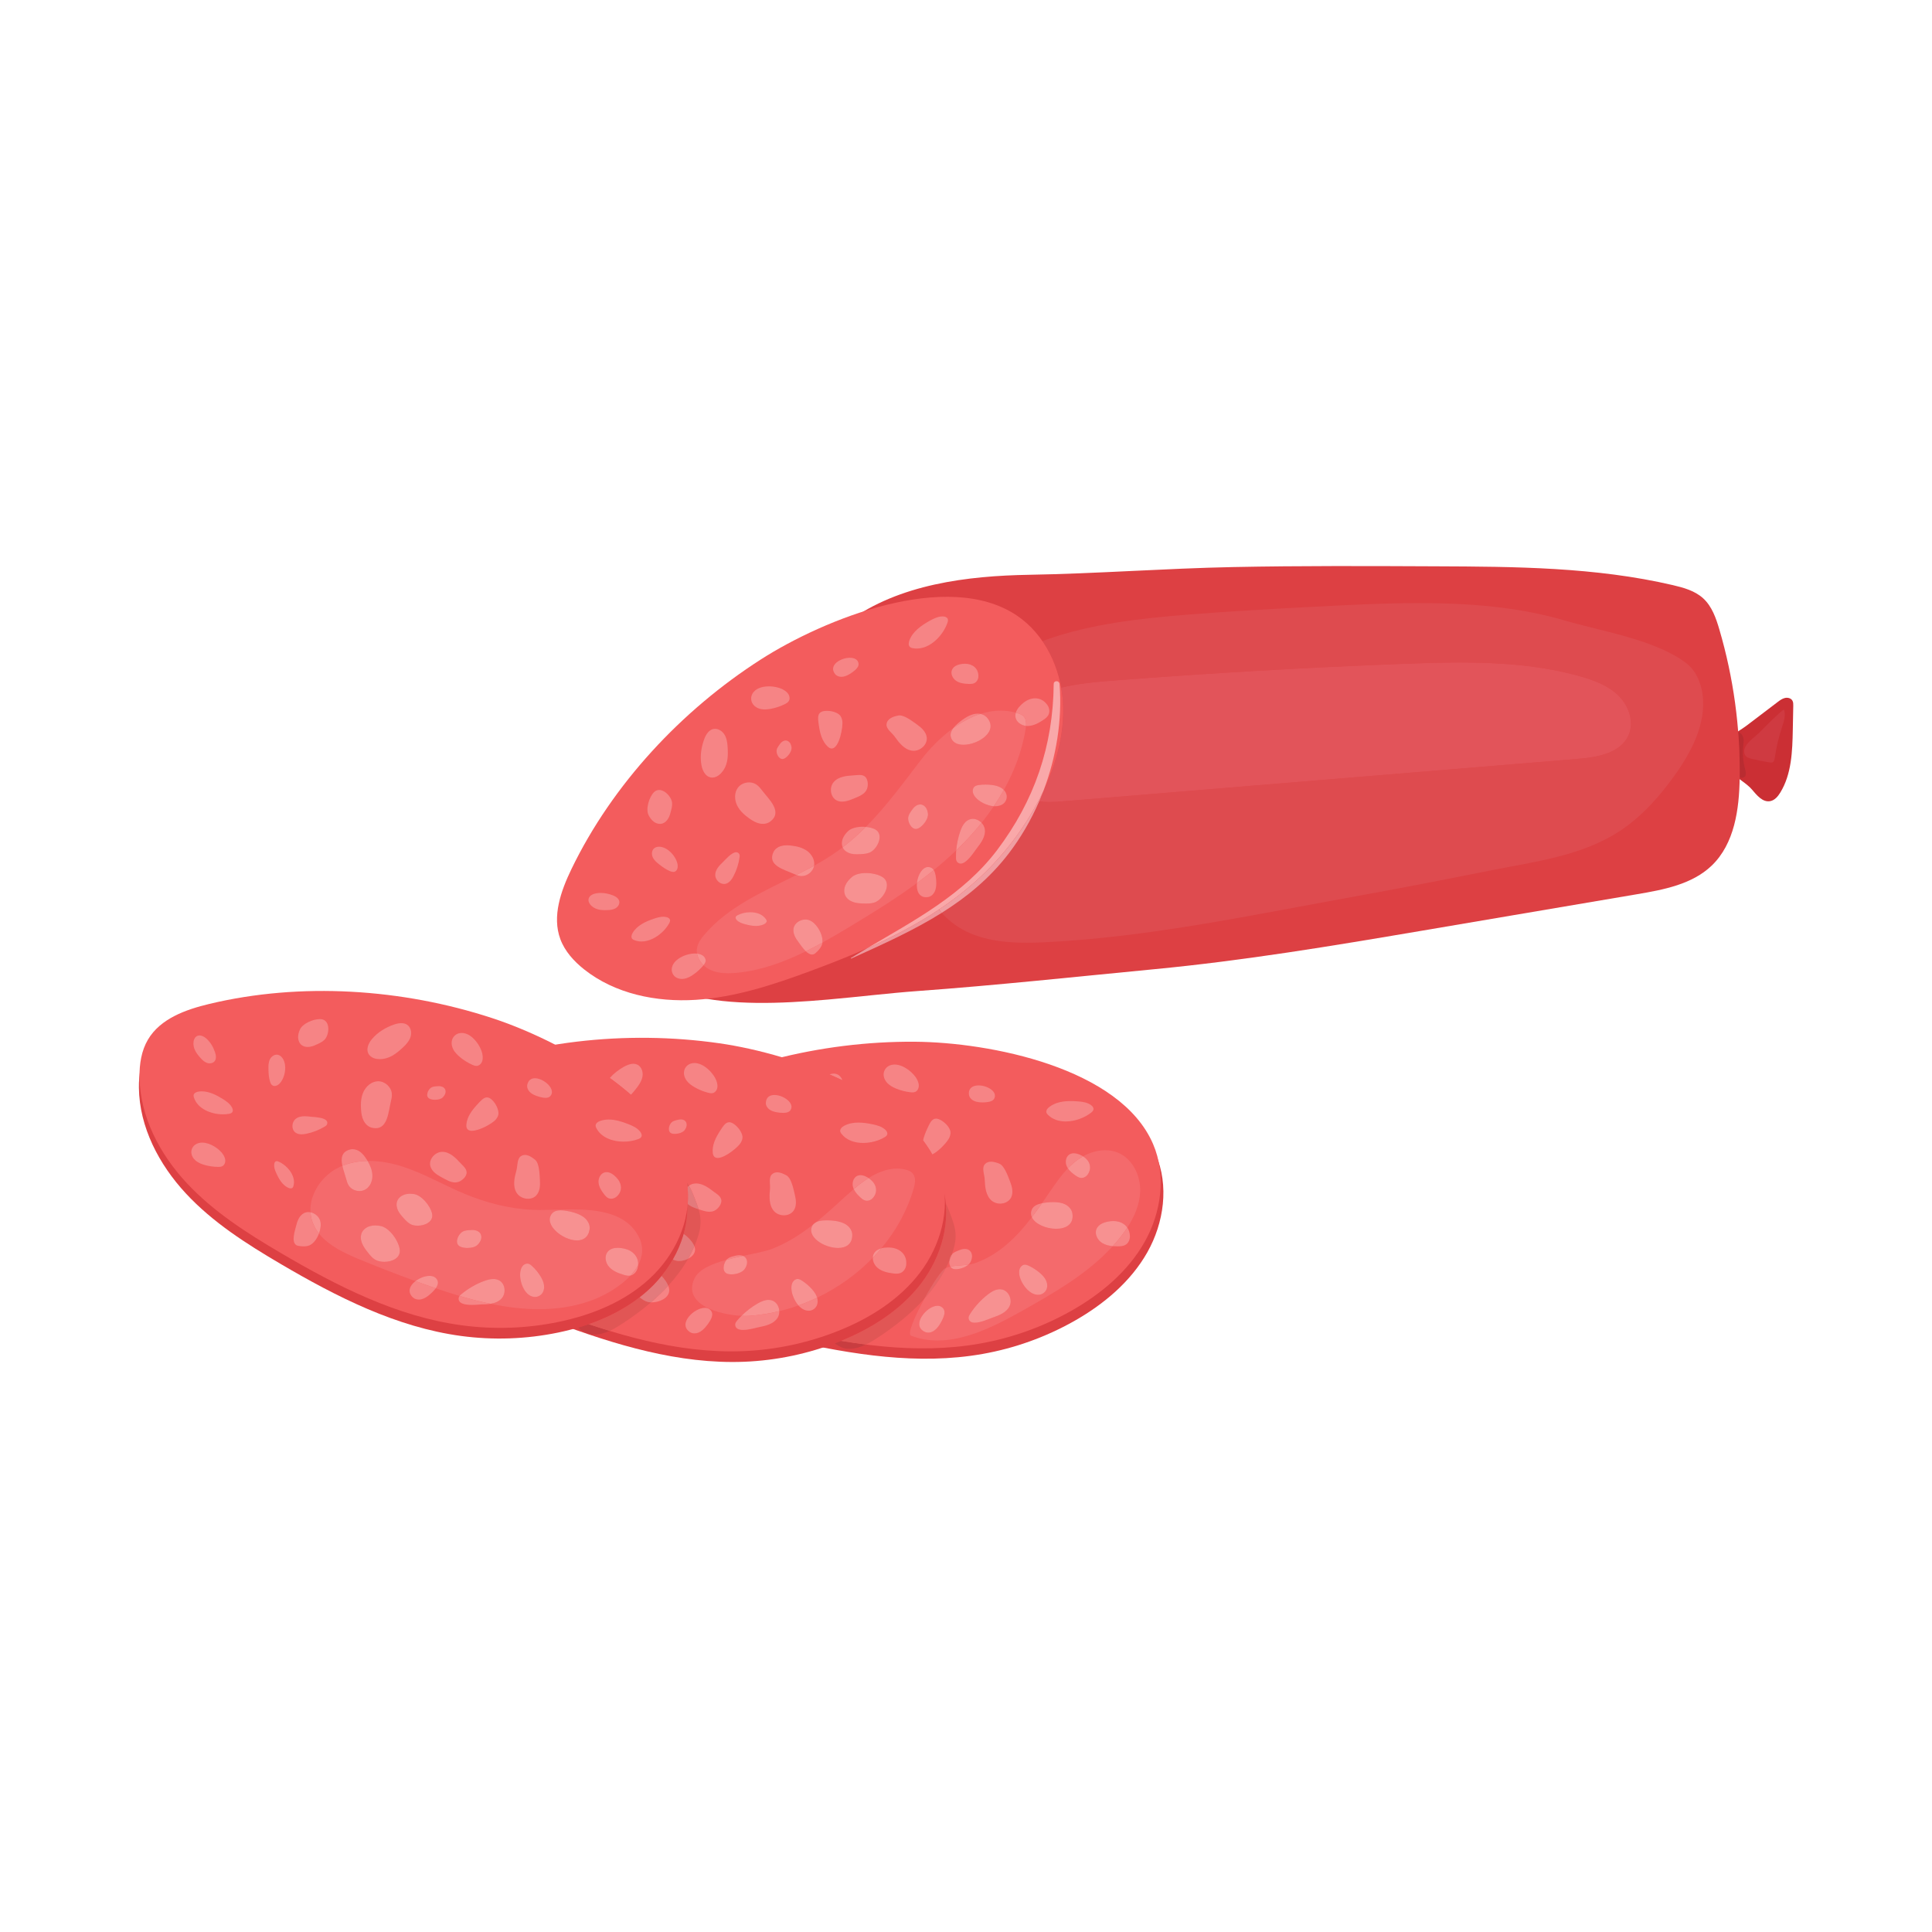 <svg xmlns="http://www.w3.org/2000/svg" xmlns:xlink="http://www.w3.org/1999/xlink" width="1080" zoomAndPan="magnify" viewBox="0 0 810 810" height="1080" preserveAspectRatio="xMidYMid meet" version="1.0"><defs><clipPath id="4fe50035b3"><path d="M 58.266 419 L 289 419 L 289 562 L 58.266 562 Z M 58.266 419 " clip-rule="nonzero"/></clipPath><clipPath id="94c8057fcc"><path d="M 58.266 415 L 289 415 L 289 557 L 58.266 557 Z M 58.266 415 " clip-rule="nonzero"/></clipPath><clipPath id="2f99937799"><path d="M 289 237.316 L 729.727 237.316 L 729.727 421 L 289 421 Z M 289 237.316 " clip-rule="nonzero"/></clipPath><clipPath id="9fc8c85faf"><path d="M 347.156 419.066 C 360.336 417.902 373.266 416.32 384.73 415.496 C 417.973 413.082 451.102 409.496 484.266 406.312 C 521.691 402.715 558.258 396.629 595.266 390.352 C 625.637 385.207 655.996 380.055 686.355 374.902 C 697.543 373.008 709.445 370.762 717.621 362.926 C 727.199 353.742 729.191 339.305 729.367 326.051 C 729.652 305.086 726.773 284.082 720.863 263.965 C 719.457 259.156 717.723 254.168 714.012 250.805 C 710.555 247.668 705.859 246.371 701.32 245.309 C 668.898 237.754 635.27 237.566 601.973 237.43 C 573.641 237.301 545.301 237.172 516.977 237.742 C 488.461 238.309 459.953 240.5 431.539 240.98 C 405.652 241.426 376.98 244.895 355.547 260.625 C 347.562 266.488 340.848 273.906 334.781 281.723 C 319.176 301.809 307.602 324.949 300.598 349.387 C 294.215 371.648 293.82 395.816 289.477 417.32 C 306.453 421.621 327.094 420.824 347.156 419.066 " clip-rule="nonzero"/></clipPath><clipPath id="9decbf400a"><path d="M 394 252 L 715 252 L 715 395.953 L 394 395.953 Z M 394 252 " clip-rule="nonzero"/></clipPath><clipPath id="3bbc6034cf"><path d="M 347.156 419.066 C 360.336 417.902 373.266 416.32 384.73 415.496 C 417.973 413.082 451.102 409.496 484.266 406.312 C 521.691 402.715 558.258 396.629 595.266 390.352 C 625.637 385.207 655.996 380.055 686.355 374.902 C 697.543 373.008 709.445 370.762 717.621 362.926 C 727.199 353.742 729.191 339.305 729.367 326.051 C 729.652 305.086 726.773 284.082 720.863 263.965 C 719.457 259.156 717.723 254.168 714.012 250.805 C 710.555 247.668 705.859 246.371 701.32 245.309 C 668.898 237.754 635.27 237.566 601.973 237.43 C 573.641 237.301 545.301 237.172 516.977 237.742 C 488.461 238.309 459.953 240.5 431.539 240.98 C 405.652 241.426 376.98 244.895 355.547 260.625 C 347.562 266.488 340.848 273.906 334.781 281.723 C 319.176 301.809 307.602 324.949 300.598 349.387 C 294.215 371.648 293.82 395.816 289.477 417.32 C 306.453 421.621 327.094 420.824 347.156 419.066 " clip-rule="nonzero"/></clipPath><clipPath id="a000c01a1d"><path d="M 435 277.57 L 684 277.57 L 684 336.762 L 435 336.762 Z M 435 277.57 " clip-rule="nonzero"/></clipPath><clipPath id="0e370a6211"><path d="M 347.156 419.066 C 360.336 417.902 373.266 416.32 384.73 415.496 C 417.973 413.082 451.102 409.496 484.266 406.312 C 521.691 402.715 558.258 396.629 595.266 390.352 C 625.637 385.207 655.996 380.055 686.355 374.902 C 697.543 373.008 709.445 370.762 717.621 362.926 C 727.199 353.742 729.191 339.305 729.367 326.051 C 729.652 305.086 726.773 284.082 720.863 263.965 C 719.457 259.156 717.723 254.168 714.012 250.805 C 710.555 247.668 705.859 246.371 701.32 245.309 C 668.898 237.754 635.27 237.566 601.973 237.43 C 573.641 237.301 545.301 237.172 516.977 237.742 C 488.461 238.309 459.953 240.5 431.539 240.98 C 405.652 241.426 376.98 244.895 355.547 260.625 C 347.562 266.488 340.848 273.906 334.781 281.723 C 319.176 301.809 307.602 324.949 300.598 349.387 C 294.215 371.648 293.82 395.816 289.477 417.32 C 306.453 421.621 327.094 420.824 347.156 419.066 " clip-rule="nonzero"/></clipPath></defs><path fill="#dd4043" d="M 270.07 471.48 C 261.328 476.762 252.363 483.617 250.102 493.566 C 248.898 498.867 249.797 504.445 251.52 509.605 C 256.754 525.281 269.359 537.703 283.777 545.824 C 298.191 553.945 314.426 558.227 330.559 561.879 C 357.27 567.91 384.973 572.422 411.934 567.652 C 425.363 565.281 438.383 560.602 450.266 553.906 C 462.668 546.895 474.023 537.418 481.023 525.031 C 488.027 512.629 490.184 497.055 484.562 483.984 C 470.801 451.977 416.117 441.312 384.637 441.09 C 345.137 440.82 303.875 451.039 270.07 471.48 " fill-opacity="1" fill-rule="nonzero"/><path fill="#f35c5d" d="M 268.941 467.145 C 260.199 472.426 251.234 479.277 248.973 489.23 C 247.77 494.527 248.668 500.105 250.391 505.266 C 255.625 520.945 268.23 533.363 282.648 541.484 C 297.059 549.605 313.297 553.887 329.438 557.543 C 356.141 563.57 383.84 568.086 410.801 563.312 C 424.23 560.945 437.262 556.273 449.137 549.57 C 461.539 542.559 472.902 533.078 479.895 520.695 C 486.895 508.293 489.055 492.715 483.434 479.648 C 469.668 447.637 414.996 436.973 383.508 436.75 C 344.008 436.484 302.746 446.703 268.941 467.145 " fill-opacity="1" fill-rule="nonzero"/><path fill="#f68485" d="M 353.188 452.91 C 351.398 452.059 349.594 451.246 347.77 450.457 C 348.352 450.234 348.945 450.105 349.547 450.105 C 349.98 450.105 350.418 450.18 350.844 450.34 C 351.98 450.762 352.777 451.754 353.188 452.91 " fill-opacity="1" fill-rule="nonzero"/><path fill="#f68485" d="M 390.863 483.996 C 389.73 481.977 388.445 480.035 387.008 478.16 C 387.352 476.449 388.02 474.781 388.75 473.219 C 389.777 471.02 390.602 468.984 392.426 468.984 C 393.066 468.984 393.836 469.234 394.781 469.816 L 395.078 470.012 C 396.215 470.77 397.215 471.758 397.902 472.934 C 398.199 473.434 398.43 473.977 398.492 474.562 C 398.586 475.328 398.363 476.098 398.086 476.816 C 397.465 478.426 393.836 482.535 390.863 483.996 " fill-opacity="1" fill-rule="nonzero"/><path fill="#f68485" d="M 446.801 470.176 C 444.023 470.176 441.355 469.383 439.395 467.438 C 439.133 467.188 438.883 466.91 438.754 466.57 C 438.41 465.598 439.207 464.609 440.043 464 C 442.57 462.141 445.758 461.629 448.953 461.629 C 449.867 461.629 450.793 461.676 451.691 461.742 C 453.691 461.879 455.785 462.141 457.406 463.305 C 457.992 463.723 458.527 464.352 458.453 465.062 C 458.391 465.652 457.918 466.125 457.445 466.496 C 454.684 468.652 450.629 470.176 446.801 470.176 " fill-opacity="1" fill-rule="nonzero"/><path fill="#f68485" d="M 412.016 462.188 C 411.691 462.188 411.367 462.176 411.043 462.156 C 409.988 462.094 408.914 461.898 407.988 461.371 C 407.07 460.844 406.328 459.918 406.227 458.867 C 405.969 456.137 407.93 455.062 410.266 455.062 C 413.832 455.062 418.25 457.57 416.879 460.492 C 416.406 461.52 415.164 461.898 414.055 462.047 C 413.379 462.141 412.699 462.188 412.016 462.188 " fill-opacity="1" fill-rule="nonzero"/><path fill="#f68485" d="M 432.613 510.324 C 432.18 509.363 432.113 508.309 432.559 507.191 C 433.207 505.535 435.125 504.805 436.863 504.453 C 435.484 506.434 434.078 508.402 432.613 510.324 " fill-opacity="1" fill-rule="nonzero"/><path fill="#f68485" d="M 447.719 489.84 C 447.523 489.543 447.359 489.238 447.219 488.926 C 446.516 487.258 446.793 485.059 448.293 484.059 C 448.879 483.672 449.527 483.512 450.191 483.512 C 451.434 483.512 452.758 484.051 453.871 484.68 C 453.934 484.715 454.008 484.762 454.074 484.801 C 453.266 485.242 452.488 485.742 451.758 486.277 C 450.293 487.344 448.961 488.547 447.719 489.84 " fill-opacity="1" fill-rule="nonzero"/><path fill="#f68485" d="M 468.559 522.523 C 467.891 522.523 467.215 522.508 466.539 522.453 C 467.871 520.988 469.141 519.473 470.344 517.891 C 471.141 516.855 471.91 515.781 472.625 514.684 C 473.289 515.645 473.688 516.855 473.727 518.289 C 473.762 519.75 473.039 521.277 471.746 521.969 C 470.828 522.469 469.734 522.516 468.688 522.523 C 468.641 522.523 468.605 522.523 468.559 522.523 " fill-opacity="1" fill-rule="nonzero"/><path fill="#f68485" d="M 398.465 531.035 C 398.031 530.32 397.93 529.352 398.059 528.406 C 398.402 527.613 398.715 526.816 399.012 526.004 C 399.625 525.219 400.586 524.781 401.504 524.402 C 402.32 524.062 403.152 523.738 404.031 523.645 C 404.18 523.625 404.336 523.617 404.484 523.617 C 405.227 523.617 405.969 523.812 406.531 524.281 C 407.199 524.848 407.523 525.742 407.531 526.613 C 407.543 527.473 407.266 528.324 406.887 529.109 C 406.691 529.508 406.375 529.879 405.988 530.219 C 403.543 530.555 400.773 530.527 398.465 531.035 " fill-opacity="1" fill-rule="nonzero"/><path fill="#f68485" d="M 419.297 504.621 C 418.016 504.621 416.73 504.211 415.758 503.391 C 413.285 501.273 412.969 497.629 412.832 494.371 C 412.766 492.598 411.582 489.758 412.785 488.266 C 413.527 487.352 414.488 487.039 415.508 487.039 C 416.648 487.039 417.859 487.434 418.898 487.832 C 421.137 488.684 422.641 493.262 423.48 495.379 C 424.316 497.508 424.938 499.969 423.926 502.02 C 423.094 503.73 421.195 504.621 419.297 504.621 " fill-opacity="1" fill-rule="nonzero"/><path fill="#f68485" d="M 382.527 457.996 C 382.23 457.996 381.934 457.969 381.637 457.93 C 379.617 457.691 377.629 457.184 375.738 456.406 C 374.387 455.852 373.051 455.148 372.031 454.082 C 371.023 453.031 370.348 451.578 370.477 450.117 C 370.605 448.793 371.414 447.562 372.57 446.926 C 373.359 446.5 374.199 446.316 375.082 446.316 C 378.859 446.316 383.148 449.828 384.555 452.715 C 384.973 453.574 385.277 454.52 385.203 455.461 C 385.129 456.414 384.621 457.367 383.75 457.766 C 383.371 457.941 382.953 457.996 382.527 457.996 " fill-opacity="1" fill-rule="nonzero"/><path fill="#c83d40" d="M 356.102 565.496 C 355.734 565.496 355.352 565.477 354.973 565.441 C 353.426 565.293 351.527 564.441 350 563.191 C 350.621 562.961 351.23 562.723 351.852 562.473 C 352.102 562.371 352.363 562.27 352.613 562.168 C 356.074 562.75 359.559 563.266 363.039 563.703 C 360.816 564.766 358.5 565.496 356.102 565.496 " fill-opacity="1" fill-rule="nonzero"/><path fill="#e15655" d="M 363.039 563.703 C 359.559 563.266 356.074 562.75 352.613 562.168 C 365.57 556.902 377.793 549.133 386.242 538.016 C 393.484 528.48 397.633 516.266 396.52 504.461 C 397.133 505.691 397.633 506.977 398.133 508.254 C 399.336 511.344 400.551 514.516 400.641 517.828 C 400.715 520.621 399.977 523.375 399.012 526.004 C 398.531 526.613 398.188 527.5 398.059 528.406 C 397.586 529.508 397.078 530.59 396.539 531.652 C 396.457 531.691 396.383 531.727 396.316 531.766 C 394.77 532.551 390.965 538.332 387.594 544.453 C 381.926 550.77 375.062 556.191 367.949 560.852 C 366.383 561.871 364.746 562.887 363.039 563.703 " fill-opacity="1" fill-rule="nonzero"/><path fill="#e37a7c" d="M 398.059 528.406 C 398.188 527.5 398.531 526.613 399.012 526.004 C 398.715 526.816 398.402 527.613 398.059 528.406 " fill-opacity="1" fill-rule="nonzero"/><path fill="#dd4043" d="M 184.465 456.488 C 175.094 460.539 165.277 466.125 161.691 475.68 C 159.785 480.766 159.922 486.418 160.934 491.762 C 163.996 508.004 174.797 522.008 187.984 532.004 C 201.176 541.996 216.668 548.43 232.172 554.223 C 257.82 563.805 284.66 572.008 312.008 570.926 C 325.641 570.387 339.172 567.52 351.852 562.473 C 365.086 557.207 377.629 549.348 386.242 538.016 C 394.855 526.68 399.098 511.539 395.297 497.82 C 385.992 464.258 333.266 446.305 302.098 441.848 C 262.996 436.242 220.727 440.801 184.465 456.488 " fill-opacity="1" fill-rule="nonzero"/><path fill="#f35c5d" d="M 183.938 452.039 C 174.566 456.09 164.746 461.676 161.164 471.223 C 159.258 476.316 159.387 481.969 160.395 487.316 C 163.461 503.555 174.27 517.559 187.457 527.547 C 200.637 537.547 216.141 543.984 231.645 549.773 C 257.281 559.355 284.121 567.559 311.48 566.477 C 325.113 565.941 338.645 563.062 351.324 558.023 C 364.559 552.762 377.098 544.898 385.711 533.57 C 394.324 522.23 398.566 507.09 394.77 493.371 C 385.461 459.809 332.734 441.855 301.57 437.398 C 262.457 431.793 220.199 436.355 183.938 452.039 " fill-opacity="1" fill-rule="nonzero"/><path fill="#f68485" d="M 264.523 458.984 C 261.707 456.535 258.746 454.184 255.668 451.945 C 257.301 450.09 259.301 448.543 261.457 447.312 C 262.691 446.609 264.137 446 265.516 446 C 266.152 446 266.785 446.129 267.359 446.445 C 268.969 447.305 269.645 449.348 269.395 451.152 C 269.137 452.945 268.125 454.547 267.023 456 C 266.227 457.062 265.402 458.078 264.523 458.984 " fill-opacity="1" fill-rule="nonzero"/><path fill="#f68485" d="M 300.902 485.473 C 299.781 485.473 298.977 484.875 298.828 483.32 C 298.516 480.008 300.078 476.93 301.82 474.238 C 303.062 472.312 304.098 470.5 305.73 470.5 C 306.441 470.5 307.258 470.852 308.258 471.676 L 308.527 471.906 C 309.543 472.812 310.406 473.922 310.926 475.18 C 311.148 475.719 311.312 476.289 311.297 476.871 C 311.285 477.648 310.961 478.379 310.59 479.055 C 309.609 480.84 304.023 485.484 300.902 485.473 " fill-opacity="1" fill-rule="nonzero"/><path fill="#f68485" d="M 361.863 479.184 C 358.324 479.184 354.891 478.074 352.777 475.336 C 352.555 475.051 352.352 474.746 352.27 474.395 C 352.066 473.387 352.98 472.508 353.891 472.008 C 355.734 471.008 357.789 470.648 359.902 470.648 C 361.855 470.648 363.848 470.953 365.746 471.352 C 367.707 471.758 369.746 472.293 371.191 473.672 C 371.711 474.164 372.152 474.855 371.988 475.551 C 371.848 476.133 371.32 476.531 370.793 476.836 C 368.32 478.289 365.051 479.184 361.863 479.184 " fill-opacity="1" fill-rule="nonzero"/><path fill="#f68485" d="M 328.41 466.578 C 328.41 466.578 328.402 466.578 328.402 466.578 C 327.402 466.578 326.391 466.477 325.41 466.281 C 324.371 466.07 323.324 465.738 322.492 465.09 C 321.648 464.441 321.039 463.426 321.086 462.371 C 321.188 459.992 322.762 459.078 324.68 459.078 C 328.375 459.078 333.32 462.473 331.422 465.422 C 330.809 466.367 329.531 466.578 328.41 466.578 " fill-opacity="1" fill-rule="nonzero"/><path fill="#f68485" d="M 340.867 513.434 C 341.219 512.98 341.684 512.629 342.203 512.379 C 341.758 512.73 341.32 513.082 340.867 513.434 " fill-opacity="1" fill-rule="nonzero"/><path fill="#f68485" d="M 291.16 559.02 C 290.512 559.02 289.871 558.863 289.328 558.523 C 283.965 555.117 290.949 548.32 295.504 548.32 C 296.707 548.32 297.754 548.801 298.348 549.949 C 298.941 551.094 298.414 552.5 297.766 553.629 C 297.191 554.629 296.504 555.57 295.746 556.441 C 294.93 557.367 293.996 558.215 292.863 558.68 C 292.328 558.902 291.742 559.02 291.16 559.02 " fill-opacity="1" fill-rule="nonzero"/><path fill="#f68485" d="M 357.945 498.535 C 357.816 498.258 357.715 497.969 357.633 497.684 C 357.148 495.945 357.734 493.789 359.355 493.004 C 359.816 492.781 360.289 492.688 360.781 492.688 C 361.93 492.688 363.113 493.227 364.152 493.91 C 361.984 495.27 359.91 496.867 357.945 498.535 " fill-opacity="1" fill-rule="nonzero"/><path fill="#f68485" d="M 375.875 533.992 C 375.367 533.992 374.859 533.938 374.348 533.875 C 372.098 533.57 369.766 533.07 368.004 531.617 C 366.734 530.582 365.895 528.918 365.93 527.324 C 367.16 526.039 368.355 524.719 369.496 523.359 C 370.414 523.109 371.402 523.016 372.355 523.016 C 372.57 523.016 372.785 523.023 372.996 523.035 C 377.117 523.199 380.414 525.91 379.926 530.352 C 379.758 531.812 378.832 533.227 377.461 533.746 C 376.949 533.93 376.414 533.992 375.875 533.992 " fill-opacity="1" fill-rule="nonzero"/><path fill="#f68485" d="M 304.609 528.176 C 304.684 528.082 304.766 527.992 304.848 527.91 C 305.562 527.215 306.57 526.918 307.535 526.668 C 308.34 526.457 309.164 526.254 310 526.254 C 310.043 526.254 310.102 526.254 310.148 526.254 C 310.609 526.262 311.082 526.355 311.516 526.531 C 309.238 527.02 306.879 527.547 304.609 528.176 " fill-opacity="1" fill-rule="nonzero"/><path fill="#f68485" d="M 282.918 475.383 C 282.5 475.383 282.113 475.348 281.777 475.254 C 279.723 474.699 280.332 471.758 281.547 470.582 C 282.082 470.055 282.844 469.836 283.574 469.641 C 284.188 469.484 284.809 469.324 285.438 469.324 C 285.473 469.324 285.512 469.324 285.547 469.324 C 286.215 469.344 286.898 469.566 287.355 470.066 C 287.789 470.555 287.945 471.25 287.863 471.906 C 287.781 472.555 287.484 473.164 287.113 473.711 C 286.398 474.773 284.484 475.383 282.918 475.383 " fill-opacity="1" fill-rule="nonzero"/><path fill="#f68485" d="M 288.504 527.734 C 289.477 526.039 290.344 524.281 291.125 522.48 C 292.066 524.809 290.586 526.68 288.504 527.734 " fill-opacity="1" fill-rule="nonzero"/><path fill="#f68485" d="M 273.277 546.016 C 273.156 546.016 273.043 546.016 272.926 546.016 C 275.48 543.824 277.906 541.504 280.156 539.055 C 280.242 539.238 280.305 539.422 280.359 539.609 C 281.668 543.613 276.988 546.016 273.277 546.016 " fill-opacity="1" fill-rule="nonzero"/><path fill="#f68485" d="M 311.562 557.578 C 309.793 557.578 308.352 557.078 308.23 555.453 C 308.184 554.766 308.637 554.156 309.082 553.629 C 309.648 552.953 310.25 552.297 310.879 551.668 C 311.488 551.707 312.074 551.715 312.609 551.715 C 313.184 551.715 313.711 551.695 314.195 551.668 C 318.418 551.363 322.605 550.707 326.715 549.707 C 326.754 550.688 326.531 551.668 326.012 552.492 C 324.41 555.062 321.094 555.859 318.121 556.434 C 317.055 556.637 314 557.578 311.562 557.578 " fill-opacity="1" fill-rule="nonzero"/><path fill="#f68485" d="M 328.66 509.52 C 327.113 509.52 325.539 508.93 324.504 507.766 C 322.336 505.34 322.52 501.68 322.824 498.441 C 322.992 496.676 322.207 493.707 323.605 492.383 C 324.281 491.734 325.066 491.496 325.863 491.496 C 327.188 491.496 328.578 492.152 329.715 492.781 C 331.82 493.93 332.691 498.664 333.234 500.875 C 333.781 503.102 334.051 505.617 332.773 507.516 C 331.867 508.863 330.281 509.52 328.66 509.52 " fill-opacity="1" fill-rule="nonzero"/><path fill="#f68485" d="M 297.457 508.043 C 295.996 508.043 294.449 507.504 292.883 506.969 C 292.41 505.387 291.809 503.824 291.207 502.289 C 290.52 500.523 289.828 498.746 288.855 497.137 C 289.465 496.691 290.16 496.371 290.91 496.25 C 291.234 496.195 291.559 496.168 291.883 496.168 C 294.551 496.168 297.043 497.922 299.207 499.598 C 300.598 500.672 302.652 501.707 302.422 503.777 C 302.312 504.797 301.727 505.691 301.043 506.441 C 299.949 507.625 298.738 508.043 297.457 508.043 " fill-opacity="1" fill-rule="nonzero"/><path fill="#f68485" d="M 298.227 458.348 C 297.766 458.348 297.301 458.246 296.848 458.125 C 294.875 457.617 292.965 456.84 291.207 455.812 C 289.938 455.082 288.715 454.203 287.855 453.02 C 286.984 451.836 286.512 450.301 286.855 448.867 C 287.148 447.582 288.121 446.473 289.355 446 C 289.938 445.777 290.539 445.676 291.141 445.676 C 295.133 445.676 299.367 450.09 300.441 453.352 C 300.738 454.25 300.914 455.23 300.719 456.164 C 300.516 457.09 299.867 457.969 298.957 458.246 C 298.719 458.32 298.477 458.348 298.227 458.348 " fill-opacity="1" fill-rule="nonzero"/><path fill="#f68485" d="M 339.023 549.531 C 337.395 549.531 335.93 548.625 334.766 547.312 C 337.422 546.367 340.035 545.277 342.59 544.059 C 342.941 545.297 342.887 546.684 342.211 547.773 C 341.582 548.801 340.422 549.477 339.227 549.531 C 339.152 549.531 339.09 549.531 339.023 549.531 " fill-opacity="1" fill-rule="nonzero"/><path fill="#c83d40" d="M 249.188 559.52 C 248.809 559.52 248.438 559.504 248.059 559.465 C 246.262 559.289 243.992 558.18 242.379 556.59 C 243.871 556.152 245.344 555.684 246.816 555.176 C 249.723 556.145 252.652 557.09 255.586 557.977 C 253.531 558.902 251.391 559.52 249.188 559.52 " fill-opacity="1" fill-rule="nonzero"/><path fill="#e15655" d="M 255.586 557.977 C 252.652 557.09 249.723 556.145 246.816 555.176 C 254.504 552.5 261.82 548.828 268.191 543.871 C 269.238 544.77 270.379 545.562 271.711 545.859 C 272.09 545.945 272.5 545.988 272.926 546.016 C 269.164 549.234 265.145 552.188 261.031 554.879 C 259.301 556.008 257.484 557.125 255.586 557.977 M 280.156 539.055 C 279.602 537.695 278.582 536.23 277.352 534.957 C 279.109 532.781 280.695 530.461 282.082 528.039 C 282.629 528.316 283.203 528.527 283.816 528.609 C 284.094 528.656 284.383 528.676 284.688 528.676 C 285.918 528.676 287.309 528.332 288.504 527.734 C 286.188 531.801 283.352 535.566 280.156 539.055 M 291.125 522.48 C 291.113 522.48 291.113 522.469 291.113 522.469 C 290.391 520.703 288.613 518.707 286.613 517.336 C 287.648 513.664 288.207 509.883 288.195 506.07 C 288.254 505.637 288.289 505.203 288.328 504.777 C 289.363 505.656 290.715 506.238 292.023 506.684 C 292.309 506.773 292.598 506.875 292.883 506.969 C 293.348 508.57 293.68 510.188 293.715 511.852 C 293.789 514.645 293.051 517.402 292.098 520.027 C 291.789 520.859 291.465 521.676 291.125 522.48 " fill-opacity="1" fill-rule="nonzero"/><path fill="#e37a7c" d="M 284.688 528.676 C 284.383 528.676 284.094 528.656 283.816 528.609 C 283.203 528.527 282.629 528.316 282.082 528.039 C 284.02 524.652 285.559 521.055 286.613 517.336 C 288.613 518.707 290.391 520.703 291.113 522.469 C 291.113 522.469 291.113 522.48 291.125 522.48 C 290.344 524.281 289.477 526.039 288.504 527.734 C 287.309 528.332 285.918 528.676 284.688 528.676 " fill-opacity="1" fill-rule="nonzero"/><path fill="#e15655" d="M 288.242 497.656 C 288.18 497.062 288.094 496.48 288.012 495.887 C 288.316 496.297 288.594 496.711 288.855 497.137 C 288.641 497.293 288.43 497.469 288.242 497.656 " fill-opacity="1" fill-rule="nonzero"/><path fill="#e37a7c" d="M 272.926 546.016 C 272.5 545.988 272.09 545.945 271.711 545.859 C 270.379 545.562 269.238 544.77 268.191 543.871 C 269.555 542.816 270.879 541.699 272.145 540.523 C 274 538.805 275.75 536.934 277.352 534.957 C 278.582 536.23 279.602 537.695 280.156 539.055 C 277.906 541.504 275.48 543.824 272.926 546.016 " fill-opacity="1" fill-rule="nonzero"/><path fill="#e37a7c" d="M 292.883 506.969 C 292.598 506.875 292.309 506.773 292.023 506.684 C 290.715 506.238 289.363 505.656 288.328 504.777 C 288.504 502.539 288.492 500.281 288.27 498.023 C 288.262 497.906 288.254 497.785 288.242 497.656 C 288.43 497.469 288.641 497.293 288.855 497.137 C 289.828 498.746 290.52 500.523 291.207 502.289 C 291.809 503.824 292.41 505.387 292.883 506.969 " fill-opacity="1" fill-rule="nonzero"/><g clip-path="url(#4fe50035b3)"><path fill="#dd4043" d="M 87.535 425.367 C 77.598 427.742 66.965 431.543 61.785 440.332 C 59.016 445.012 58.176 450.605 58.238 456.043 C 58.441 472.562 66.668 488.23 77.922 500.348 C 89.172 512.473 103.324 521.48 117.586 529.867 C 141.188 543.734 166.203 556.449 193.328 560.113 C 206.852 561.934 220.68 561.445 234.035 558.672 C 247.984 555.773 261.699 550.199 272.145 540.523 C 282.594 530.848 289.391 516.66 288.031 502.5 C 284.676 467.828 235.852 441.043 205.926 431.258 C 168.379 418.992 125.969 416.184 87.535 425.367 " fill-opacity="1" fill-rule="nonzero"/></g><g clip-path="url(#94c8057fcc)"><path fill="#f35c5d" d="M 87.785 420.891 C 77.848 423.266 67.215 427.066 62.035 435.855 C 59.266 440.543 58.426 446.129 58.488 451.566 C 58.691 468.098 66.918 483.754 78.172 495.871 C 89.422 507.996 103.574 517.012 117.836 525.391 C 141.438 539.258 166.453 551.984 193.578 555.637 C 207.102 557.469 220.93 556.977 234.285 554.195 C 248.234 551.297 261.941 545.723 272.387 536.047 C 282.844 526.371 289.641 512.195 288.27 498.023 C 284.926 463.359 236.102 436.566 206.176 426.789 C 168.629 414.516 126.211 411.707 87.785 420.891 " fill-opacity="1" fill-rule="nonzero"/></g><path fill="#f68485" d="M 159.285 444.039 C 158.934 444.039 158.57 444.02 158.199 443.984 C 156.664 443.828 155.098 443.051 154.41 441.652 C 153.441 439.684 154.543 437.305 155.957 435.621 C 158.301 432.828 161.523 430.859 164.953 429.629 C 165.988 429.25 167.148 428.965 168.25 428.965 C 169.223 428.965 170.156 429.188 170.918 429.797 C 172.352 430.926 172.668 433.051 172.102 434.781 C 171.535 436.512 170.27 437.906 168.934 439.148 C 166.09 441.793 163.184 444.039 159.285 444.039 " fill-opacity="1" fill-rule="nonzero"/><path fill="#f68485" d="M 87.914 445.816 C 87.523 445.816 87.137 445.75 86.785 445.621 C 85.691 445.242 84.82 444.41 84.051 443.551 C 82.273 441.543 80.793 439.5 81.152 436.688 C 81.273 435.715 81.793 434.734 82.68 434.32 C 82.996 434.18 83.328 434.117 83.664 434.117 C 84.664 434.117 85.699 434.699 86.488 435.391 C 88.219 436.918 89.422 438.98 90.156 441.172 C 90.57 442.422 90.805 443.93 89.961 444.945 C 89.469 445.539 88.699 445.816 87.914 445.816 " fill-opacity="1" fill-rule="nonzero"/><path fill="#f68485" d="M 197.867 474.09 C 196.387 474.09 195.387 473.406 195.523 471.547 C 195.785 468.234 197.867 465.477 200.055 463.121 C 201.48 461.566 202.73 460.086 204.176 460.086 C 204.973 460.086 205.832 460.547 206.824 461.703 L 207.055 461.98 C 207.906 463.055 208.555 464.293 208.852 465.625 C 208.973 466.191 209.039 466.781 208.926 467.355 C 208.77 468.113 208.332 468.781 207.852 469.383 C 206.656 470.859 201.109 474.09 197.867 474.09 " fill-opacity="1" fill-rule="nonzero"/><path fill="#f68485" d="M 261.441 478.641 C 256.855 478.641 252.121 476.965 250.047 473.016 C 249.883 472.691 249.723 472.352 249.715 471.988 C 249.676 470.953 250.734 470.25 251.715 469.926 C 252.855 469.539 254.039 469.371 255.227 469.371 C 258.023 469.371 260.875 470.277 263.504 471.324 C 265.367 472.062 267.273 472.941 268.469 474.551 C 268.895 475.125 269.211 475.883 268.934 476.539 C 268.691 477.086 268.09 477.391 267.523 477.594 C 265.719 478.27 263.598 478.641 261.441 478.641 " fill-opacity="1" fill-rule="nonzero"/><path fill="#f68485" d="M 121.867 498.246 C 121.504 498.246 121.117 498.125 120.793 497.969 C 118.375 496.812 116.93 494.309 115.836 491.867 C 115.289 490.652 114.789 489.352 114.977 488.035 C 115.031 487.566 115.234 487.055 115.672 486.871 C 115.789 486.836 115.902 486.805 116.031 486.805 C 116.301 486.805 116.578 486.906 116.828 487.02 C 120.496 488.637 124.258 493.105 123.016 497.277 C 122.949 497.508 122.859 497.738 122.699 497.914 C 122.488 498.156 122.191 498.246 121.867 498.246 " fill-opacity="1" fill-rule="nonzero"/><path fill="#f68485" d="M 93.48 467.188 C 88.516 467.188 82.793 464.887 81.301 460.105 C 81.199 459.801 81.125 459.465 81.172 459.145 C 81.301 458.238 82.355 457.785 83.273 457.652 C 83.707 457.59 84.152 457.551 84.59 457.551 C 87.719 457.551 90.758 459.098 93.461 460.789 C 94.98 461.742 96.527 462.824 97.324 464.441 C 97.602 465.016 97.77 465.738 97.406 466.266 C 97.102 466.719 96.527 466.883 96 466.977 C 95.203 467.125 94.352 467.188 93.48 467.188 " fill-opacity="1" fill-rule="nonzero"/><path fill="#f68485" d="M 228.699 460.281 C 228.312 460.281 227.922 460.234 227.551 460.168 C 226.559 459.992 225.586 459.727 224.66 459.355 C 223.672 458.969 222.699 458.469 221.984 457.68 C 221.273 456.895 220.848 455.793 221.066 454.758 C 221.504 452.816 222.773 452.059 224.281 452.059 C 228.051 452.059 233.305 456.758 230.719 459.551 C 230.219 460.105 229.469 460.281 228.699 460.281 " fill-opacity="1" fill-rule="nonzero"/><path fill="#f68485" d="M 175.602 544.852 C 174.703 544.852 173.805 544.574 173.141 543.973 C 170.582 541.645 171.816 538.953 174.188 537.109 C 175.797 537.695 177.41 538.277 179.02 538.84 C 180.234 539.273 181.457 539.699 182.688 540.117 C 182.559 540.293 182.43 540.457 182.301 540.617 C 181.559 541.504 180.715 542.316 179.816 543.039 C 178.855 543.809 177.789 544.48 176.594 544.742 C 176.27 544.816 175.938 544.852 175.602 544.852 " fill-opacity="1" fill-rule="nonzero"/><path fill="#f68485" d="M 256.215 502.574 C 255.816 502.574 255.43 502.5 255.066 502.336 C 254.309 501.992 253.754 501.328 253.254 500.672 C 252.148 499.238 251.133 497.645 250.957 495.852 C 250.781 494.059 251.723 492.043 253.465 491.543 C 253.754 491.457 254.039 491.422 254.328 491.422 C 255.918 491.422 257.449 492.605 258.578 493.836 C 260.793 496.23 261.117 499.598 258.348 501.816 C 257.746 502.289 256.977 502.574 256.215 502.574 " fill-opacity="1" fill-rule="nonzero"/><path fill="#f68485" d="M 264.367 534.77 C 265.625 533.41 266.699 531.961 267.523 530.453 C 267.477 530.906 267.395 531.387 267.246 531.887 C 266.848 533.246 265.746 534.445 264.367 534.77 " fill-opacity="1" fill-rule="nonzero"/><path fill="#f68485" d="M 182.41 461.086 C 181.559 461.086 180.734 460.938 180.133 460.66 C 178.207 459.762 179.316 456.969 180.715 456.016 C 181.336 455.59 182.121 455.508 182.875 455.441 C 183.215 455.406 183.566 455.387 183.918 455.387 C 184.234 455.387 184.551 455.406 184.863 455.473 C 185.523 455.609 186.16 455.941 186.512 456.508 C 186.863 457.07 186.895 457.785 186.699 458.414 C 186.504 459.043 186.113 459.586 185.652 460.059 C 184.984 460.762 183.68 461.086 182.41 461.086 " fill-opacity="1" fill-rule="nonzero"/><path fill="#f68485" d="M 129.016 438.953 C 128.102 438.953 127.191 438.723 126.48 438.168 C 125.543 437.453 125.051 436.281 124.988 435.105 C 124.922 433.941 125.238 432.785 125.711 431.711 C 126.793 429.188 131.137 427.262 134.082 427.262 C 134.25 427.262 134.406 427.27 134.562 427.281 C 138.344 427.586 138.223 432.941 136.48 435.402 C 135.703 436.492 134.445 437.129 133.23 437.703 C 132.156 438.211 131.055 438.703 129.879 438.887 C 129.59 438.926 129.305 438.953 129.016 438.953 " fill-opacity="1" fill-rule="nonzero"/><path fill="#f68485" d="M 143.539 488.766 C 142.891 485.75 143.074 482.812 146.91 481.906 C 147.215 481.832 147.52 481.801 147.828 481.801 C 148.93 481.801 150.031 482.227 150.938 482.875 C 152.086 483.719 152.957 484.883 153.719 486.086 C 153.848 486.297 153.984 486.512 154.117 486.73 C 150.477 486.789 146.902 487.406 143.539 488.766 " fill-opacity="1" fill-rule="nonzero"/><path fill="#f68485" d="M 157.523 473.008 C 156.988 473.008 156.402 472.922 155.766 472.758 C 154.266 472.352 153.07 471.141 152.395 469.734 C 151.707 468.336 151.477 466.766 151.363 465.219 C 151.188 462.668 151.328 460.023 152.41 457.711 C 153.504 455.398 155.707 453.492 158.266 453.336 C 158.367 453.324 158.469 453.324 158.57 453.324 C 161.375 453.324 164.035 455.703 164.277 458.516 C 164.387 459.734 164.09 460.945 163.805 462.141 C 162.895 465.922 162.535 473.008 157.523 473.008 " fill-opacity="1" fill-rule="nonzero"/><path fill="#f68485" d="M 126.441 475.57 C 125.516 475.57 124.625 475.383 123.895 474.848 C 122.105 473.562 122.227 470.527 123.922 469.133 C 124.988 468.242 126.359 467.992 127.766 467.992 C 128.656 467.992 129.562 468.098 130.426 468.207 C 131.805 468.383 137.891 468.41 137.176 471.223 C 137.055 471.711 136.594 472.047 136.156 472.305 C 133.797 473.746 131.184 474.773 128.48 475.328 C 127.82 475.469 127.117 475.57 126.441 475.57 " fill-opacity="1" fill-rule="nonzero"/><path fill="#f68485" d="M 197.832 547.082 C 195.062 547.082 192.051 546.617 192.293 544.215 C 192.328 543.883 192.477 543.594 192.68 543.324 C 196.961 544.594 201.293 545.723 205.648 546.617 C 204.406 546.82 203.102 546.867 201.859 546.887 C 201.156 546.906 199.543 547.082 197.832 547.082 " fill-opacity="1" fill-rule="nonzero"/><path fill="#f68485" d="M 221.375 502.594 C 219.512 502.594 217.578 501.668 216.578 500.059 C 214.863 497.293 215.668 493.723 216.539 490.59 C 217.012 488.879 216.754 485.816 218.355 484.762 C 218.938 484.375 219.531 484.215 220.125 484.215 C 221.633 484.215 223.133 485.262 224.309 486.207 C 226.172 487.695 226.219 492.504 226.367 494.789 C 226.523 497.062 226.355 499.598 224.773 501.242 C 223.883 502.168 222.645 502.594 221.375 502.594 " fill-opacity="1" fill-rule="nonzero"/><path fill="#f68485" d="M 190.793 495.742 C 188.793 495.742 186.809 494.473 184.781 493.383 C 182.883 492.355 180.938 490.949 180.418 488.859 C 179.695 485.957 182.457 482.914 185.449 482.914 C 185.457 482.914 185.477 482.914 185.484 482.914 C 188.559 482.941 191.004 485.383 193.078 487.648 C 194.254 488.941 196.109 490.32 195.523 492.32 C 195.238 493.301 194.504 494.086 193.699 494.703 C 192.727 495.453 191.754 495.742 190.793 495.742 " fill-opacity="1" fill-rule="nonzero"/><path fill="#f68485" d="M 127.293 522.543 C 126.664 522.543 126.035 522.48 125.414 522.387 C 124.961 522.32 124.496 522.23 124.125 521.961 C 122.062 520.5 123.699 515.848 124.145 513.961 C 124.637 511.898 125.48 509.695 127.332 508.672 C 127.941 508.328 128.617 508.172 129.293 508.172 C 129.59 508.172 129.887 508.199 130.176 508.254 C 130.258 509.484 130.48 510.707 130.867 511.906 C 131.516 513.867 132.5 515.605 133.73 517.172 C 133.277 518.391 132.629 519.547 131.84 520.473 C 131 521.461 130 522.176 128.914 522.387 C 128.379 522.496 127.84 522.543 127.293 522.543 " fill-opacity="1" fill-rule="nonzero"/><path fill="#f68485" d="M 115.113 455.312 C 114.828 455.312 114.539 455.238 114.273 455.094 C 113.715 454.758 113.422 454.121 113.227 453.5 C 112.688 451.836 112.594 450.059 112.551 448.312 C 112.512 446.914 112.523 445.453 113.133 444.188 C 113.66 443.078 114.809 442.172 116.004 442.172 C 116.172 442.172 116.336 442.191 116.504 442.227 C 117.234 442.383 117.848 442.883 118.309 443.457 C 120.57 446.297 119.578 451.992 117.105 454.398 C 116.578 454.906 115.828 455.312 115.113 455.312 " fill-opacity="1" fill-rule="nonzero"/><path fill="#f68485" d="M 91.508 489.23 C 91.469 489.23 91.434 489.23 91.387 489.219 C 89.488 489.211 87.578 488.934 85.746 488.406 C 84.422 488.027 83.117 487.5 82.059 486.621 C 81.012 485.742 80.234 484.457 80.219 483.09 C 80.199 481.848 80.82 480.617 81.836 479.914 C 82.699 479.305 83.707 479.047 84.766 479.047 C 88.145 479.047 92.062 481.691 93.57 484.078 C 94.043 484.828 94.426 485.68 94.453 486.566 C 94.48 487.453 94.102 488.398 93.332 488.852 C 92.793 489.176 92.137 489.23 91.508 489.23 " fill-opacity="1" fill-rule="nonzero"/><path fill="#f68485" d="M 199.73 446.887 C 199.109 446.887 198.508 446.648 197.941 446.391 C 196.082 445.547 194.34 444.457 192.781 443.141 C 191.652 442.199 190.605 441.125 189.957 439.805 C 189.32 438.488 189.117 436.898 189.691 435.551 C 190.207 434.336 191.355 433.414 192.652 433.152 C 192.969 433.09 193.285 433.062 193.59 433.062 C 197.879 433.062 201.777 438.656 202.305 442.309 C 202.441 443.254 202.441 444.242 202.09 445.121 C 201.73 446.008 200.941 446.758 199.996 446.871 C 199.906 446.887 199.82 446.887 199.73 446.887 " fill-opacity="1" fill-rule="nonzero"/><path fill="#f46a6c" d="M 225.895 548.883 C 219.168 548.883 212.391 548.023 205.648 546.617 C 207.445 546.332 209.121 545.711 210.316 544.379 C 212.297 542.18 211.852 538.137 209.23 536.77 C 208.48 536.379 207.676 536.23 206.844 536.23 C 205.574 536.23 204.25 536.594 203.047 537.035 C 199.555 538.312 196.293 540.199 193.441 542.578 C 193.172 542.801 192.895 543.039 192.68 543.324 C 189.309 542.328 185.977 541.246 182.688 540.117 C 183.344 539.211 183.836 538.129 183.504 537.082 C 183.02 535.559 181.68 534.918 180.066 534.918 C 178.168 534.918 175.891 535.797 174.188 537.109 C 166.176 534.199 158.238 531.098 150.355 527.844 C 144.254 525.32 137.695 522.164 133.73 517.172 C 134.418 515.348 134.668 513.398 134.285 511.953 C 133.785 510.066 132.047 508.613 130.176 508.254 C 129.684 500.551 135.062 492.715 142.262 489.332 C 142.688 489.129 143.113 488.941 143.539 488.766 C 143.938 490.617 144.648 492.484 145.031 493.938 C 145.309 495.02 145.605 496.121 146.215 497.062 C 147.18 498.523 148.949 499.355 150.688 499.355 C 151.605 499.355 152.523 499.125 153.309 498.637 C 155.301 497.414 156.254 494.918 156.125 492.586 C 156.016 490.496 155.18 488.527 154.117 486.73 C 154.309 486.723 154.516 486.723 154.719 486.723 C 159.625 486.723 164.609 487.711 169.27 489.258 C 178.02 492.16 186.059 496.852 194.562 500.422 C 203.766 504.277 213.586 506.82 223.559 507.238 C 224.477 507.273 225.441 507.293 226.43 507.293 C 228.414 507.293 230.535 507.227 232.746 507.172 C 234.953 507.109 237.238 507.051 239.547 507.051 C 250.77 507.051 262.484 508.477 267.699 518.316 C 269.98 522.617 269.523 526.742 267.523 530.453 C 267.84 526.883 265.266 524.254 261.699 523.477 C 260.828 523.285 259.895 523.156 258.977 523.156 C 257.336 523.156 255.762 523.57 254.762 524.82 C 253.328 526.586 253.809 529.344 255.289 531.07 C 256.773 532.801 258.984 533.699 261.152 534.383 C 261.922 534.633 262.727 534.855 263.531 534.855 C 263.766 534.855 264.004 534.836 264.238 534.789 C 264.281 534.789 264.32 534.781 264.367 534.77 C 259.727 539.773 252.652 543.633 247.168 545.508 C 240.25 547.887 233.109 548.883 225.895 548.883 M 221.078 529.766 C 220.355 529.766 219.641 530.156 219.16 530.711 C 218.605 531.367 218.328 532.227 218.168 533.078 C 217.531 536.621 219.586 543.188 223.848 543.742 C 223.996 543.762 224.145 543.77 224.293 543.77 C 225.348 543.77 226.395 543.309 227.09 542.531 C 227.977 541.531 228.254 540.098 228.078 538.785 C 227.902 537.461 227.309 536.23 226.617 535.094 C 225.645 533.512 224.457 532.07 223.105 530.812 C 222.633 530.367 222.105 529.941 221.477 529.805 C 221.336 529.785 221.207 529.766 221.078 529.766 M 157.301 513.766 C 156.562 513.766 155.82 513.852 155.105 514.055 C 153.672 514.469 152.336 515.414 151.707 516.773 C 151.059 518.152 151.207 519.797 151.762 521.211 C 152.32 522.629 153.254 523.855 154.191 525.059 C 155.246 526.41 156.395 527.805 157.977 528.465 C 158.887 528.832 159.996 529.027 161.137 529.027 C 164.488 529.027 168.09 527.371 167.59 523.793 C 167.062 520.074 163.211 514.684 159.562 513.996 C 158.82 513.859 158.062 513.766 157.301 513.766 M 197.969 515.672 C 197.508 515.672 197.051 515.707 196.59 515.746 C 195.598 515.828 194.551 515.949 193.727 516.504 C 191.883 517.77 190.41 521.473 192.961 522.656 C 193.754 523.023 194.859 523.219 195.977 523.219 C 197.656 523.219 199.387 522.793 200.277 521.859 C 200.879 521.23 201.406 520.508 201.656 519.676 C 201.914 518.844 201.867 517.902 201.414 517.16 C 200.941 516.422 200.102 515.969 199.23 515.793 C 198.812 515.699 198.395 515.672 197.969 515.672 M 235.09 507.422 C 233.684 507.422 232.273 507.738 231.414 508.789 C 227.691 513.352 235.941 520.055 241.887 520.055 C 244.5 520.055 246.668 518.77 247.188 515.449 C 247.445 513.785 246.656 512.082 245.445 510.91 C 244.242 509.734 242.656 509.023 241.055 508.504 C 239.535 508.016 237.969 507.68 236.387 507.496 C 235.961 507.449 235.527 507.422 235.09 507.422 M 172 500.484 C 171.109 500.484 170.211 500.605 169.379 500.91 C 168.121 501.375 166.988 502.309 166.527 503.555 C 166.043 504.832 166.277 506.285 166.867 507.516 C 167.461 508.734 168.371 509.77 169.285 510.781 C 170.312 511.918 171.426 513.082 172.891 513.574 C 173.547 513.785 174.297 513.887 175.086 513.887 C 178.242 513.887 181.883 512.156 181.141 508.773 C 180.43 505.5 176.641 500.938 173.344 500.57 C 172.898 500.512 172.453 500.484 172 500.484 " fill-opacity="1" fill-rule="nonzero"/><path fill="#f79191" d="M 241.887 520.055 C 235.941 520.055 227.691 513.352 231.414 508.789 C 232.273 507.738 233.684 507.422 235.09 507.422 C 235.527 507.422 235.961 507.449 236.387 507.496 C 237.969 507.68 239.535 508.016 241.055 508.504 C 242.656 509.023 244.242 509.734 245.445 510.91 C 246.656 512.082 247.445 513.785 247.188 515.449 C 246.668 518.77 244.5 520.055 241.887 520.055 " fill-opacity="1" fill-rule="nonzero"/><path fill="#f79191" d="M 182.688 540.117 C 181.457 539.699 180.234 539.273 179.02 538.84 C 177.41 538.277 175.797 537.695 174.188 537.109 C 175.891 535.797 178.168 534.918 180.066 534.918 C 181.68 534.918 183.02 535.559 183.504 537.082 C 183.836 538.129 183.344 539.211 182.688 540.117 " fill-opacity="1" fill-rule="nonzero"/><path fill="#f79191" d="M 263.531 534.855 C 262.727 534.855 261.922 534.633 261.152 534.383 C 258.984 533.699 256.773 532.801 255.289 531.07 C 253.809 529.344 253.328 526.586 254.762 524.82 C 255.762 523.57 257.336 523.156 258.977 523.156 C 259.895 523.156 260.828 523.285 261.699 523.477 C 265.266 524.254 267.84 526.883 267.523 530.453 C 266.699 531.961 265.625 533.41 264.367 534.77 C 264.32 534.781 264.281 534.789 264.238 534.789 C 264.004 534.836 263.766 534.855 263.531 534.855 " fill-opacity="1" fill-rule="nonzero"/><path fill="#f79191" d="M 195.977 523.219 C 194.859 523.219 193.754 523.023 192.961 522.656 C 190.41 521.473 191.883 517.77 193.727 516.504 C 194.551 515.949 195.598 515.828 196.59 515.746 C 197.051 515.707 197.508 515.672 197.969 515.672 C 198.395 515.672 198.812 515.699 199.23 515.793 C 200.102 515.969 200.941 516.422 201.414 517.16 C 201.867 517.902 201.914 518.844 201.656 519.676 C 201.406 520.508 200.879 521.23 200.277 521.859 C 199.387 522.793 197.656 523.219 195.977 523.219 " fill-opacity="1" fill-rule="nonzero"/><path fill="#f79191" d="M 175.086 513.887 C 174.297 513.887 173.547 513.785 172.891 513.574 C 171.426 513.082 170.312 511.918 169.285 510.781 C 168.371 509.77 167.461 508.734 166.867 507.516 C 166.277 506.285 166.043 504.832 166.527 503.555 C 166.988 502.309 168.121 501.375 169.379 500.91 C 170.211 500.605 171.109 500.484 172 500.484 C 172.453 500.484 172.898 500.512 173.344 500.57 C 176.641 500.938 180.43 505.5 181.141 508.773 C 181.883 512.156 178.242 513.887 175.086 513.887 " fill-opacity="1" fill-rule="nonzero"/><path fill="#f79191" d="M 161.137 529.027 C 159.996 529.027 158.887 528.832 157.977 528.465 C 156.395 527.805 155.246 526.41 154.191 525.059 C 153.254 523.855 152.32 522.629 151.762 521.211 C 151.207 519.797 151.059 518.152 151.707 516.773 C 152.336 515.414 153.672 514.469 155.105 514.055 C 155.82 513.852 156.562 513.766 157.301 513.766 C 158.062 513.766 158.82 513.859 159.562 513.996 C 163.211 514.684 167.062 520.074 167.59 523.793 C 168.09 527.371 164.488 529.027 161.137 529.027 " fill-opacity="1" fill-rule="nonzero"/><path fill="#f79191" d="M 150.688 499.355 C 148.949 499.355 147.18 498.523 146.215 497.062 C 145.605 496.121 145.309 495.02 145.031 493.938 C 144.648 492.484 143.938 490.617 143.539 488.766 C 146.902 487.406 150.477 486.789 154.117 486.73 C 155.18 488.527 156.016 490.496 156.125 492.586 C 156.254 494.918 155.301 497.414 153.309 498.637 C 152.523 499.125 151.605 499.355 150.688 499.355 " fill-opacity="1" fill-rule="nonzero"/><path fill="#f79191" d="M 205.648 546.617 C 201.293 545.723 196.961 544.594 192.68 543.324 C 192.895 543.039 193.172 542.801 193.441 542.578 C 196.293 540.199 199.555 538.312 203.047 537.035 C 204.25 536.594 205.574 536.23 206.844 536.23 C 207.676 536.23 208.48 536.379 209.23 536.77 C 211.852 538.137 212.297 542.18 210.316 544.379 C 209.121 545.711 207.445 546.332 205.648 546.617 " fill-opacity="1" fill-rule="nonzero"/><path fill="#f79191" d="M 133.73 517.172 C 132.5 515.605 131.516 513.867 130.867 511.906 C 130.48 510.707 130.258 509.484 130.176 508.254 C 132.047 508.613 133.785 510.066 134.285 511.953 C 134.668 513.398 134.418 515.348 133.73 517.172 " fill-opacity="1" fill-rule="nonzero"/><path fill="#f79191" d="M 224.293 543.77 C 224.145 543.77 223.996 543.762 223.848 543.742 C 219.586 543.188 217.531 536.621 218.168 533.078 C 218.328 532.227 218.605 531.367 219.16 530.711 C 219.641 530.156 220.355 529.766 221.078 529.766 C 221.207 529.766 221.336 529.785 221.477 529.805 C 222.105 529.941 222.633 530.367 223.105 530.812 C 224.457 532.07 225.645 533.512 226.617 535.094 C 227.309 536.23 227.902 537.461 228.078 538.785 C 228.254 540.098 227.977 541.531 227.09 542.531 C 226.395 543.309 225.348 543.77 224.293 543.77 " fill-opacity="1" fill-rule="nonzero"/><path fill="#f46a6c" d="M 310.879 551.668 C 301.895 551.207 286.188 547.164 291.078 536.176 C 292.836 532.246 298.414 529.867 304.609 528.176 C 303.172 529.867 302.578 533.41 305.156 534.098 C 305.598 534.215 306.117 534.281 306.664 534.281 C 308.73 534.281 311.277 533.469 312.223 532.051 C 312.703 531.332 313.102 530.527 313.203 529.664 C 313.312 528.805 313.109 527.879 312.527 527.234 C 312.25 526.918 311.898 526.695 311.516 526.531 C 316.258 525.523 320.688 524.707 323.391 523.699 C 329.773 521.305 335.496 517.641 340.867 513.434 C 340.785 513.543 340.699 513.664 340.625 513.805 C 337.996 518.492 345.527 523.219 351.316 523.219 C 354.641 523.219 357.391 521.656 357.316 517.633 C 357.281 515.949 356.215 514.406 354.816 513.461 C 353.426 512.52 351.742 512.094 350.074 511.852 C 348.973 511.703 347.859 511.629 346.738 511.629 C 346.258 511.629 345.777 511.641 345.293 511.668 C 344.258 511.73 343.129 511.918 342.203 512.379 C 346.637 508.801 350.871 504.879 355.066 501.059 C 356 500.219 356.957 499.367 357.945 498.535 C 358.547 499.883 359.621 501.012 360.727 502.031 C 361.336 502.586 361.992 503.148 362.801 503.352 C 363.023 503.406 363.242 503.438 363.465 503.438 C 364.391 503.438 365.328 502.984 365.949 502.281 C 368.293 499.617 367.395 496.359 364.789 494.371 C 364.586 494.215 364.375 494.066 364.152 493.91 C 367.895 491.57 371.902 489.934 376.082 489.934 C 377.109 489.934 378.137 490.035 379.184 490.246 C 380.516 490.504 381.887 491.004 382.73 492.07 C 384.102 493.789 383.656 496.277 383.035 498.375 C 380.34 507.605 375.637 516.043 369.496 523.359 C 368.191 523.711 367.043 524.375 366.395 525.551 C 366.086 526.105 365.938 526.707 365.93 527.324 C 359.27 534.207 351.297 539.895 342.59 544.059 C 342.57 544.012 342.555 543.965 342.543 543.91 C 342.137 542.641 341.34 541.531 340.461 540.531 C 339.227 539.156 337.812 537.934 336.266 536.926 C 335.719 536.574 335.125 536.23 334.477 536.215 C 334.457 536.215 334.441 536.215 334.422 536.215 C 333.578 536.215 332.793 536.777 332.367 537.508 C 331.922 538.258 331.793 539.145 331.793 540.004 C 331.781 542.172 332.922 545.25 334.766 547.312 C 332.125 548.254 329.438 549.051 326.715 549.707 C 326.641 547.738 325.512 545.785 323.621 545.195 C 323.148 545.047 322.68 544.98 322.195 544.98 C 320.602 544.98 318.992 545.703 317.574 546.527 C 315.129 547.941 312.879 549.672 310.879 551.668 " fill-opacity="1" fill-rule="nonzero"/><path fill="#f79191" d="M 351.316 523.219 C 345.527 523.219 337.996 518.492 340.625 513.805 C 340.699 513.664 340.785 513.543 340.867 513.434 C 341.32 513.082 341.758 512.73 342.203 512.379 C 343.129 511.918 344.258 511.73 345.293 511.668 C 345.777 511.641 346.258 511.629 346.738 511.629 C 347.859 511.629 348.973 511.703 350.074 511.852 C 351.742 512.094 353.426 512.52 354.816 513.461 C 356.215 514.406 357.281 515.949 357.316 517.633 C 357.391 521.656 354.641 523.219 351.316 523.219 " fill-opacity="1" fill-rule="nonzero"/><path fill="#f79191" d="M 363.465 503.438 C 363.242 503.438 363.023 503.406 362.801 503.352 C 361.992 503.148 361.336 502.586 360.727 502.031 C 359.621 501.012 358.547 499.883 357.945 498.535 C 359.91 496.867 361.984 495.27 364.152 493.91 C 364.375 494.066 364.586 494.215 364.789 494.371 C 367.395 496.359 368.293 499.617 365.949 502.281 C 365.328 502.984 364.391 503.438 363.465 503.438 " fill-opacity="1" fill-rule="nonzero"/><path fill="#f79191" d="M 365.93 527.324 C 365.938 526.707 366.086 526.105 366.395 525.551 C 367.043 524.375 368.191 523.711 369.496 523.359 C 368.355 524.719 367.16 526.039 365.93 527.324 " fill-opacity="1" fill-rule="nonzero"/><path fill="#f79191" d="M 306.664 534.281 C 306.117 534.281 305.598 534.215 305.156 534.098 C 302.578 533.41 303.172 529.867 304.609 528.176 C 306.879 527.547 309.238 527.02 311.516 526.531 C 311.898 526.695 312.25 526.918 312.527 527.234 C 313.109 527.879 313.312 528.805 313.203 529.664 C 313.102 530.527 312.703 531.332 312.223 532.051 C 311.277 533.469 308.73 534.281 306.664 534.281 " fill-opacity="1" fill-rule="nonzero"/><path fill="#f79191" d="M 312.609 551.715 C 312.074 551.715 311.488 551.707 310.879 551.668 C 312.879 549.672 315.129 547.941 317.574 546.527 C 318.992 545.703 320.602 544.98 322.195 544.98 C 322.68 544.98 323.148 545.047 323.621 545.195 C 325.512 545.785 326.641 547.738 326.715 549.707 C 322.605 550.707 318.418 551.363 314.195 551.668 C 313.711 551.695 313.184 551.715 312.609 551.715 " fill-opacity="1" fill-rule="nonzero"/><path fill="#f79191" d="M 334.766 547.312 C 332.922 545.25 331.781 542.172 331.793 540.004 C 331.793 539.145 331.922 538.258 332.367 537.508 C 332.793 536.777 333.578 536.215 334.422 536.215 C 334.441 536.215 334.457 536.215 334.477 536.215 C 335.125 536.23 335.719 536.574 336.266 536.926 C 337.812 537.934 339.227 539.156 340.461 540.531 C 341.34 541.531 342.137 542.641 342.543 543.91 C 342.555 543.965 342.57 544.012 342.59 544.059 C 340.035 545.277 337.422 546.367 334.766 547.312 " fill-opacity="1" fill-rule="nonzero"/><path fill="#f46a6c" d="M 393.086 562.008 C 389.316 562.008 385.582 561.398 381.934 559.984 C 380.285 559.344 383.637 551.66 387.594 544.453 C 391.102 540.543 394.16 536.289 396.539 531.652 C 397.121 531.375 397.77 531.184 398.465 531.035 C 398.809 531.59 399.355 531.988 400.152 532.09 C 400.348 532.117 400.551 532.125 400.762 532.125 C 402.449 532.125 404.66 531.375 405.988 530.219 C 406.828 530.109 407.637 529.953 408.367 529.711 C 413.637 527.992 418.488 524.902 422.641 521.258 C 426.363 517.992 429.605 514.258 432.613 510.324 C 433.93 513.23 438.652 515.184 442.801 515.184 C 446.84 515.184 450.32 513.34 449.609 508.734 C 449.348 507.07 448.082 505.684 446.57 504.934 C 445.062 504.184 443.34 503.992 441.645 503.992 C 441.625 503.992 441.598 503.992 441.578 503.992 C 440.004 503.992 438.438 504.137 436.891 504.445 C 436.883 504.445 436.875 504.453 436.863 504.453 C 437.949 502.91 439.004 501.344 440.059 499.801 C 442.422 496.344 444.828 492.836 447.719 489.84 C 448.508 491.031 449.684 491.984 450.879 492.809 C 451.555 493.289 452.285 493.754 453.109 493.844 C 453.211 493.863 453.312 493.863 453.414 493.863 C 454.473 493.863 455.488 493.242 456.082 492.355 C 458 489.469 456.777 486.445 454.074 484.801 C 456.934 483.207 460.168 482.238 463.363 482.238 C 465.176 482.238 466.984 482.551 468.688 483.254 C 474.883 485.816 478.293 492.965 478.023 499.664 C 477.801 505.047 475.598 510.133 472.625 514.684 C 471.383 512.871 469.215 511.926 466.789 511.926 C 466.484 511.926 466.188 511.934 465.883 511.965 C 463.398 512.203 460.574 513.035 459.676 515.348 C 458.852 517.465 460.156 519.953 462.094 521.148 C 463.426 521.969 464.965 522.312 466.539 522.453 C 456.082 533.938 442.125 541.93 428.484 549.605 C 417.555 555.746 405.152 562.008 393.086 562.008 M 393.074 547.441 C 388.52 547.441 381.758 555.664 387.777 558.422 C 388.203 558.613 388.668 558.707 389.141 558.707 C 389.891 558.707 390.648 558.477 391.297 558.105 C 392.363 557.484 393.168 556.523 393.855 555.496 C 394.492 554.535 395.039 553.508 395.473 552.438 C 395.965 551.234 396.297 549.773 395.547 548.707 C 394.918 547.82 394.047 547.441 393.074 547.441 M 419.184 540.523 C 417.359 540.523 415.617 541.578 414.145 542.727 C 411.211 545 408.672 547.785 406.68 550.91 C 406.32 551.492 405.949 552.16 406.098 552.832 C 406.367 554.121 407.395 554.555 408.691 554.555 C 411.238 554.555 414.852 552.863 416.027 552.465 C 418.898 551.492 422.074 550.262 423.316 547.508 C 424.52 544.805 422.871 541.086 419.953 540.59 C 419.695 540.543 419.445 540.523 419.184 540.523 M 429.715 530.219 C 429.641 530.219 429.566 530.219 429.492 530.23 C 428.633 530.32 427.91 530.996 427.574 531.793 C 427.242 532.598 427.234 533.496 427.344 534.344 C 427.789 537.695 431.289 542.855 435.207 542.855 C 435.465 542.855 435.734 542.828 436.004 542.781 C 437.18 542.566 438.234 541.734 438.727 540.633 C 439.262 539.422 439.098 537.973 438.531 536.77 C 437.957 535.566 437.012 534.578 436.004 533.699 C 434.605 532.496 433.031 531.477 431.355 530.691 C 430.836 530.453 430.281 530.219 429.715 530.219 " fill-opacity="1" fill-rule="nonzero"/><path fill="#f79191" d="M 442.801 515.184 C 438.652 515.184 433.93 513.23 432.613 510.324 C 434.078 508.402 435.484 506.434 436.863 504.453 C 436.875 504.453 436.883 504.445 436.891 504.445 C 438.438 504.137 440.004 503.992 441.578 503.992 C 441.598 503.992 441.625 503.992 441.645 503.992 C 443.34 503.992 445.062 504.184 446.57 504.934 C 448.082 505.684 449.348 507.07 449.609 508.734 C 450.32 513.34 446.84 515.184 442.801 515.184 " fill-opacity="1" fill-rule="nonzero"/><path fill="#f79191" d="M 389.141 558.707 C 388.668 558.707 388.203 558.613 387.777 558.422 C 381.758 555.664 388.52 547.441 393.074 547.441 C 394.047 547.441 394.918 547.82 395.547 548.707 C 396.297 549.773 395.965 551.234 395.473 552.438 C 395.039 553.508 394.492 554.535 393.855 555.496 C 393.168 556.523 392.363 557.484 391.297 558.105 C 390.648 558.477 389.891 558.707 389.141 558.707 " fill-opacity="1" fill-rule="nonzero"/><path fill="#f79191" d="M 453.414 493.863 C 453.312 493.863 453.211 493.863 453.109 493.844 C 452.285 493.754 451.555 493.289 450.879 492.809 C 449.684 491.984 448.508 491.031 447.719 489.84 C 448.961 488.547 450.293 487.344 451.758 486.277 C 452.488 485.742 453.266 485.242 454.074 484.801 C 456.777 486.445 458 489.469 456.082 492.355 C 455.488 493.242 454.473 493.863 453.414 493.863 " fill-opacity="1" fill-rule="nonzero"/><path fill="#f79191" d="M 466.539 522.453 C 464.965 522.312 463.426 521.969 462.094 521.148 C 460.156 519.953 458.852 517.465 459.676 515.348 C 460.574 513.035 463.398 512.203 465.883 511.965 C 466.188 511.934 466.484 511.926 466.789 511.926 C 469.215 511.926 471.383 512.871 472.625 514.684 C 471.91 515.781 471.141 516.855 470.344 517.891 C 469.141 519.473 467.871 520.988 466.539 522.453 " fill-opacity="1" fill-rule="nonzero"/><path fill="#f79191" d="M 400.762 532.125 C 400.551 532.125 400.348 532.117 400.152 532.09 C 399.355 531.988 398.809 531.59 398.465 531.035 C 400.773 530.527 403.543 530.555 405.988 530.219 C 404.66 531.375 402.449 532.125 400.762 532.125 " fill-opacity="1" fill-rule="nonzero"/><path fill="#f79191" d="M 408.691 554.555 C 407.395 554.555 406.367 554.121 406.098 552.832 C 405.949 552.16 406.32 551.492 406.68 550.91 C 408.672 547.785 411.211 545 414.145 542.727 C 415.617 541.578 417.359 540.523 419.184 540.523 C 419.445 540.523 419.695 540.543 419.953 540.59 C 422.871 541.086 424.52 544.805 423.316 547.508 C 422.074 550.262 418.898 551.492 416.027 552.465 C 414.852 552.863 411.238 554.555 408.691 554.555 " fill-opacity="1" fill-rule="nonzero"/><path fill="#f79191" d="M 435.207 542.855 C 431.289 542.855 427.789 537.695 427.344 534.344 C 427.234 533.496 427.242 532.598 427.574 531.793 C 427.91 530.996 428.633 530.32 429.492 530.23 C 429.566 530.219 429.641 530.219 429.715 530.219 C 430.281 530.219 430.836 530.453 431.355 530.691 C 433.031 531.477 434.605 532.496 436.004 533.699 C 437.012 534.578 437.957 535.566 438.531 536.77 C 439.098 537.973 439.262 539.422 438.727 540.633 C 438.234 541.734 437.18 542.566 436.004 542.781 C 435.734 542.828 435.465 542.855 435.207 542.855 " fill-opacity="1" fill-rule="nonzero"/><path fill="#e56667" d="M 387.594 544.453 C 390.965 538.332 394.77 532.551 396.316 531.766 C 396.383 531.727 396.457 531.691 396.539 531.652 C 394.16 536.289 391.102 540.543 387.594 544.453 " fill-opacity="1" fill-rule="nonzero"/><path fill="#cb2f34" d="M 745.258 294.348 C 746.203 293.625 747.195 292.887 748.363 292.625 C 749.52 292.359 750.918 292.719 751.492 293.766 C 751.855 294.402 751.844 295.168 751.836 295.91 C 751.77 299.238 751.707 302.57 751.641 305.898 C 751.465 314.973 751.148 324.527 746.406 332.266 C 745.418 333.887 744.074 335.504 742.211 335.875 C 739.035 336.512 736.535 333.395 734.434 330.926 C 730.449 326.238 717.594 321.113 721.051 313.676 C 722.883 309.719 728.977 306.703 732.312 304.18 C 736.629 300.902 740.945 297.621 745.258 294.348 " fill-opacity="1" fill-rule="nonzero"/><path fill="#b92c31" d="M 730.211 326.09 C 730.062 326.09 729.902 326.078 729.754 326.07 C 729.625 326.062 729.496 326.051 729.367 326.051 C 729.387 325.109 729.387 324.164 729.387 323.223 C 729.387 317.781 729.172 312.344 728.754 306.926 C 729.93 307.285 730.766 308.434 730.969 309.652 C 731.125 310.633 730.969 311.625 730.867 312.613 C 730.504 315.98 730.793 319.41 731.711 322.695 C 732.035 323.867 732.238 325.477 731.004 325.961 C 730.754 326.062 730.488 326.09 730.211 326.09 " fill-opacity="1" fill-rule="nonzero"/><g clip-path="url(#2f99937799)"><g clip-path="url(#9fc8c85faf)"><path fill="#dd4043" d="M 347.156 419.066 C 360.336 417.902 373.266 416.32 384.73 415.496 C 417.973 413.082 451.102 409.496 484.266 406.312 C 521.691 402.715 558.258 396.629 595.266 390.352 C 625.637 385.207 655.996 380.055 686.355 374.902 C 697.543 373.008 709.445 370.762 717.621 362.926 C 727.199 353.742 729.191 339.305 729.367 326.051 C 729.652 305.086 726.773 284.082 720.863 263.965 C 719.457 259.156 717.723 254.168 714.012 250.805 C 710.555 247.668 705.859 246.371 701.32 245.309 C 668.898 237.754 635.27 237.566 601.973 237.43 C 573.641 237.301 545.301 237.172 516.977 237.742 C 488.461 238.309 459.953 240.5 431.539 240.98 C 405.652 241.426 376.98 244.895 355.547 260.625 C 347.562 266.488 340.848 273.906 334.781 281.723 C 319.176 301.809 307.602 324.949 300.598 349.387 C 294.215 371.648 293.82 395.816 289.477 417.32 C 306.453 421.621 327.094 420.824 347.156 419.066 " fill-opacity="1" fill-rule="nonzero"/></g></g><g clip-path="url(#9decbf400a)"><g clip-path="url(#3bbc6034cf)"><path fill="#de4b4f" d="M 430.52 395.25 C 419.664 395.25 408.746 393.773 400.113 387.512 C 398.141 386.078 396.383 384.477 394.816 382.719 C 405.309 376.133 414.906 368.273 422.879 357.879 C 427.973 351.234 432.281 343.82 435.68 335.949 C 437.07 336.16 438.504 336.242 439.949 336.242 C 441.68 336.242 443.422 336.133 445.098 335.996 C 517.211 330.047 589.332 324.102 661.449 318.164 C 669.629 317.488 679.297 315.824 682.715 308.367 C 685.262 302.809 682.93 295.957 678.566 291.664 C 674.215 287.371 668.238 285.172 662.34 283.516 C 646.039 278.957 629.109 277.754 612.113 277.754 C 604 277.754 595.867 278.031 587.793 278.336 C 547.523 279.883 507.281 282.203 467.105 285.301 C 458.891 285.938 451.34 286.688 444.922 288.309 C 443.664 281.324 441.016 274.562 437.031 268.781 C 437.512 268.605 437.984 268.43 438.469 268.266 C 457.195 261.605 477.766 259.285 497.77 257.703 C 515.285 256.305 532.836 255.309 550.387 254.41 C 564.742 253.68 579.789 252.848 594.867 252.848 C 615.715 252.848 636.629 254.438 655.875 260.105 C 671.23 264.629 694.125 268.172 706.973 278.039 C 711.039 281.168 713.195 286.262 713.836 291.352 C 715.344 303.512 709.129 315.285 701.98 325.246 C 695.645 334.07 688.301 342.348 679.215 348.332 C 663.305 358.812 644.039 361.133 625.766 364.777 C 606.5 368.613 587.699 372.305 568.297 375.801 C 525.406 383.516 482.59 392.773 438.938 395.004 C 436.172 395.148 433.344 395.25 430.52 395.25 " fill-opacity="1" fill-rule="nonzero"/></g></g><g clip-path="url(#a000c01a1d)"><g clip-path="url(#0e370a6211)"><path fill="#e2545a" d="M 439.949 336.242 C 438.504 336.242 437.07 336.16 435.68 335.949 C 436.289 334.531 436.875 333.098 437.43 331.648 C 442.977 319.965 446.461 307.156 445.645 294.289 C 445.516 292.293 445.273 290.285 444.922 288.309 C 451.34 286.688 458.891 285.938 467.105 285.301 C 507.281 282.203 547.523 279.883 587.793 278.336 C 595.867 278.031 604 277.754 612.113 277.754 C 629.109 277.754 646.039 278.957 662.34 283.516 C 668.238 285.172 674.215 287.371 678.566 291.664 C 682.93 295.957 685.262 302.809 682.715 308.367 C 679.297 315.824 669.629 317.488 661.449 318.164 C 589.332 324.102 517.211 330.047 445.098 335.996 C 443.422 336.133 441.68 336.242 439.949 336.242 " fill-opacity="1" fill-rule="nonzero"/></g></g><path fill="#f35c5d" d="M 239.59 364.344 C 235.156 373.535 231.387 384.164 234.922 393.734 C 236.812 398.832 240.621 403.02 244.879 406.406 C 257.828 416.691 275.176 420.234 291.699 419.188 C 308.211 418.133 324.16 412.891 339.672 407.145 C 365.355 397.656 391.039 386.336 411.023 367.664 C 420.98 358.348 429.344 347.344 435.633 335.254 C 442.207 322.621 446.551 308.488 445.645 294.289 C 444.738 280.094 438.031 265.859 426.176 257.969 C 397.16 238.641 345.508 259.488 319.012 276.461 C 285.75 297.758 256.762 328.809 239.59 364.344 " fill-opacity="1" fill-rule="nonzero"/><path fill="#f68485" d="M 298.617 326.004 C 298.348 326.004 298.09 325.977 297.82 325.914 C 295.68 325.422 294.531 323.062 294.113 320.91 C 293.43 317.328 293.938 313.594 295.152 310.152 C 295.848 308.191 297.023 306.094 299.051 305.641 C 299.301 305.594 299.551 305.566 299.801 305.566 C 301.328 305.566 302.82 306.555 303.672 307.879 C 304.656 309.402 304.934 311.281 305.055 313.094 C 305.34 317.312 305.199 321.297 302.023 324.453 C 301.117 325.359 299.867 326.004 298.617 326.004 " fill-opacity="1" fill-rule="nonzero"/><path fill="#f68485" d="M 253.633 381.582 C 251.398 381.582 249.316 381.211 247.66 379.465 C 246.98 378.75 246.547 377.734 246.789 376.781 C 247.141 375.43 248.648 374.738 250.02 374.516 C 250.633 374.414 251.234 374.367 251.844 374.367 C 253.539 374.367 255.242 374.727 256.828 375.328 C 258.059 375.801 259.375 376.578 259.633 377.863 C 259.855 379 259.133 380.156 258.145 380.758 C 257.16 381.359 255.965 381.508 254.816 381.555 C 254.418 381.574 254.02 381.582 253.633 381.582 " fill-opacity="1" fill-rule="nonzero"/><path fill="#f68485" d="M 348.695 313.816 C 348.164 313.816 347.609 313.566 347.008 313 C 344.59 310.699 343.777 307.352 343.32 304.168 C 342.867 300.922 342.246 298.121 346.508 298.027 L 346.871 298.027 C 348.238 298.047 349.609 298.332 350.832 298.941 C 351.352 299.203 351.852 299.535 352.223 299.98 C 352.715 300.57 352.953 301.34 353.113 302.086 C 353.613 304.418 351.898 313.816 348.695 313.816 " fill-opacity="1" fill-rule="nonzero"/><path fill="#f68485" d="M 384.359 271.91 C 383.777 271.91 383.195 271.852 382.609 271.734 C 382.25 271.66 381.887 271.566 381.602 271.344 C 380.777 270.727 380.906 269.457 381.266 268.496 C 382.684 264.715 386.27 262.215 389.805 260.254 C 391.465 259.332 393.262 258.441 395.16 258.441 C 395.254 258.441 395.344 258.453 395.445 258.453 C 396.16 258.488 396.945 258.719 397.281 259.348 C 397.559 259.887 397.41 260.543 397.215 261.105 C 395.445 266.305 390.141 271.91 384.359 271.91 " fill-opacity="1" fill-rule="nonzero"/><path fill="#f68485" d="M 268.941 394.723 C 267.922 394.723 266.902 394.547 265.922 394.152 C 265.617 394.031 265.32 393.891 265.098 393.652 C 264.469 392.969 264.781 391.867 265.266 391.07 C 267.125 387.965 270.703 386.336 274.137 385.172 C 275.414 384.746 276.75 384.348 278.082 384.348 C 278.527 384.348 278.973 384.395 279.406 384.496 C 280.039 384.645 280.695 384.969 280.891 385.586 C 281.047 386.105 280.805 386.648 280.547 387.121 C 278.379 391.008 273.609 394.723 268.941 394.723 " fill-opacity="1" fill-rule="nonzero"/><path fill="#f68485" d="M 352.758 283.766 C 351.758 283.766 350.742 283.395 350.129 282.617 C 347.195 278.93 352.418 275.773 356.309 275.773 C 358.16 275.773 359.707 276.477 359.945 278.18 C 360.105 279.289 359.281 280.289 358.418 281.027 C 357.66 281.676 356.836 282.258 355.965 282.75 C 355.039 283.266 354.027 283.699 352.973 283.758 C 352.898 283.758 352.824 283.766 352.758 283.766 " fill-opacity="1" fill-rule="nonzero"/><path fill="#f68485" d="M 399.715 305.223 C 400.031 304.824 400.375 304.445 400.727 304.105 C 401.875 302.996 403.125 301.996 404.457 301.137 C 405.875 300.219 407.43 299.441 409.109 299.25 C 409.348 299.219 409.59 299.203 409.84 299.203 C 410.227 299.203 410.625 299.238 411.016 299.312 C 407.051 300.598 403.246 302.688 399.715 305.223 " fill-opacity="1" fill-rule="nonzero"/><path fill="#f68485" d="M 388.242 376.16 C 385.168 376.16 384.137 373.25 384.434 370.215 C 386.824 368.457 389.176 366.652 391.484 364.785 C 391.871 365.406 392.094 366.172 392.234 366.895 C 392.457 368.023 392.559 369.188 392.547 370.344 C 392.527 371.566 392.383 372.824 391.836 373.914 C 391.277 375.008 390.262 375.922 389.047 376.098 C 388.77 376.145 388.492 376.16 388.242 376.16 " fill-opacity="1" fill-rule="nonzero"/><path fill="#f68485" d="M 406.578 286.754 C 406.422 286.754 406.254 286.742 406.09 286.734 C 404.281 286.68 402.402 286.465 400.902 285.469 C 399.402 284.469 398.43 282.461 399.141 280.805 C 399.922 278.992 402.188 278.41 404.152 278.289 C 404.309 278.281 404.469 278.281 404.617 278.281 C 407.68 278.281 410.227 280.148 410.199 283.516 C 410.191 284.68 409.57 285.875 408.535 286.391 C 407.93 286.688 407.254 286.754 406.578 286.754 " fill-opacity="1" fill-rule="nonzero"/><path fill="#f68485" d="M 430.844 304.383 C 430.621 304.383 430.391 304.363 430.168 304.336 C 430.289 302.82 430.121 301.273 429.066 300.238 C 428.473 299.664 427.668 299.34 426.879 299.09 C 426.547 298.98 426.215 298.879 425.891 298.785 C 426.379 297.168 427.742 295.715 429.133 294.613 C 430.621 293.43 432.336 292.773 434.004 292.773 C 435.93 292.773 437.789 293.66 439.16 295.641 C 439.996 296.852 440.219 298.52 439.512 299.812 C 439.012 300.727 438.125 301.367 437.254 301.941 C 435.348 303.18 433.242 304.324 430.973 304.371 C 430.93 304.383 430.891 304.383 430.844 304.383 " fill-opacity="1" fill-rule="nonzero"/><path fill="#f68485" d="M 328.031 318.219 C 326.52 318.219 325.465 316.09 325.586 314.637 C 325.652 313.891 326.086 313.234 326.512 312.605 C 326.883 312.059 327.281 311.504 327.789 311.078 C 328.254 310.707 328.816 310.449 329.402 310.449 C 329.484 310.449 329.559 310.457 329.641 310.469 C 330.289 310.551 330.863 310.977 331.234 311.523 C 331.598 312.066 331.773 312.723 331.855 313.371 C 332.051 314.988 330.309 317.312 328.816 318.031 C 328.551 318.164 328.281 318.219 328.031 318.219 " fill-opacity="1" fill-rule="nonzero"/><path fill="#f68485" d="M 353.297 355.242 C 352.844 354.168 352.879 352.902 353.262 351.793 C 353.695 350.535 354.547 349.441 355.5 348.508 C 356.824 347.215 359.27 346.621 361.688 346.621 C 362.133 346.621 362.578 346.648 363.004 346.688 C 359.973 349.719 356.762 352.598 353.297 355.242 " fill-opacity="1" fill-rule="nonzero"/><path fill="#f68485" d="M 276.684 345.418 C 275.777 345.418 274.879 345.078 274.148 344.551 C 273.191 343.855 272.5 342.875 271.961 341.84 C 270.617 339.27 272.09 334.301 274.129 332.184 C 274.797 331.488 275.562 331.195 276.34 331.195 C 278.621 331.195 281.027 333.672 281.629 335.836 C 281.992 337.133 281.688 338.5 281.363 339.805 C 281.074 340.961 280.77 342.125 280.168 343.152 C 279.555 344.18 278.621 345.059 277.453 345.328 C 277.203 345.391 276.945 345.418 276.684 345.418 " fill-opacity="1" fill-rule="nonzero"/><path fill="#f68485" d="M 333.902 366.84 C 333.41 366.664 332.93 366.441 332.449 366.23 C 328.863 364.59 321.539 362.871 324.309 357.164 C 324.93 355.887 326.234 355.027 327.613 354.668 C 328.336 354.473 329.086 354.398 329.836 354.398 C 330.512 354.398 331.188 354.453 331.855 354.539 C 334.18 354.816 336.535 355.398 338.422 356.777 C 340.312 358.164 341.645 360.477 341.34 362.789 C 341.332 362.844 341.32 362.898 341.312 362.953 C 338.875 364.305 336.402 365.59 333.902 366.84 " fill-opacity="1" fill-rule="nonzero"/><path fill="#f68485" d="M 319.852 345.41 C 319.336 345.41 318.824 345.344 318.336 345.234 C 316.816 344.875 315.453 344.059 314.176 343.16 C 312.082 341.691 310.117 339.914 309.016 337.613 C 307.914 335.309 307.82 332.387 309.312 330.316 C 310.387 328.836 312.223 328.023 314.047 328.023 C 315.141 328.023 316.23 328.316 317.141 328.938 C 318.148 329.621 318.918 330.621 319.66 331.59 C 322.262 335.023 328.43 340.461 322.809 344.523 C 321.957 345.141 320.91 345.41 319.852 345.41 " fill-opacity="1" fill-rule="nonzero"/><path fill="#f68485" d="M 303.543 370.613 C 301.664 370.613 299.887 368.82 299.867 366.875 C 299.848 364.621 301.617 362.809 303.258 361.262 C 304.07 360.496 306.738 357.305 308.656 357.305 C 309.117 357.305 309.535 357.488 309.867 357.941 C 310.176 358.348 310.137 358.914 310.062 359.422 C 309.684 362.148 308.832 364.824 307.555 367.273 C 306.832 368.672 305.82 370.113 304.285 370.52 C 304.043 370.586 303.793 370.613 303.543 370.613 " fill-opacity="1" fill-rule="nonzero"/><path fill="#f68485" d="M 402.781 362.066 C 402.281 362.066 401.789 361.883 401.355 361.438 C 400.863 360.957 400.809 360.199 400.801 359.504 C 400.789 358.516 400.82 357.508 400.902 356.516 C 401.43 356.02 401.949 355.508 402.457 355 C 405.664 351.848 408.699 348.488 411.523 344.977 C 412.219 345.695 412.711 346.602 412.867 347.594 C 413.34 350.578 411.348 353.344 409.477 355.723 C 408.504 356.953 405.383 362.066 402.781 362.066 " fill-opacity="1" fill-rule="nonzero"/><path fill="#f68485" d="M 383.055 314.777 C 382.852 314.777 382.648 314.758 382.434 314.73 C 379.203 314.316 376.949 311.43 375.062 308.773 C 374.035 307.324 371.488 305.594 371.68 303.68 C 371.941 301.211 374.523 300.422 376.57 299.988 C 376.746 299.953 376.934 299.934 377.129 299.934 C 379.469 299.934 382.812 302.598 384.535 303.816 C 386.398 305.141 388.258 306.871 388.539 309.145 C 388.898 312.086 386.008 314.777 383.055 314.777 " fill-opacity="1" fill-rule="nonzero"/><path fill="#f68485" d="M 353.066 336.086 C 352.316 336.086 351.582 335.957 350.891 335.633 C 348.164 334.348 347.562 330.262 349.48 327.949 C 351.445 325.59 354.879 325.238 357.957 325.07 C 358.688 325.035 359.512 324.906 360.309 324.906 C 361.402 324.906 362.438 325.137 363.125 326.137 C 363.699 326.969 363.848 328.031 363.816 329.047 C 363.707 332.82 360.309 333.82 357.148 335.117 C 355.863 335.645 354.445 336.086 353.066 336.086 " fill-opacity="1" fill-rule="nonzero"/><path fill="#f68485" d="M 340.449 400.191 C 339.562 400.191 338.672 399.617 337.859 398.84 C 340.191 397.684 342.508 396.465 344.793 395.207 C 344.73 395.734 344.582 396.23 344.352 396.676 C 343.805 397.711 343.008 398.602 342.137 399.387 C 341.793 399.691 341.434 399.996 340.988 400.117 C 340.812 400.164 340.637 400.191 340.449 400.191 " fill-opacity="1" fill-rule="nonzero"/><path fill="#f68485" d="M 282.27 365.562 C 281.832 365.562 281.391 365.434 280.973 365.266 C 279.352 364.629 277.918 363.582 276.527 362.52 C 275.414 361.66 274.285 360.727 273.691 359.457 C 273.09 358.191 273.203 356.473 274.305 355.609 C 274.867 355.156 275.621 354.992 276.34 354.992 C 276.359 354.992 276.379 354.992 276.398 354.992 C 280.027 355.039 283.824 359.402 284.129 362.836 C 284.215 363.871 283.852 365.109 282.871 365.461 C 282.676 365.535 282.473 365.562 282.27 365.562 " fill-opacity="1" fill-rule="nonzero"/><path fill="#f68485" d="M 285.898 410.43 C 284.883 410.43 283.863 410.141 283.066 409.523 C 282.094 408.754 281.539 407.488 281.629 406.258 C 281.926 402.188 287.594 399.758 291.363 399.758 C 291.668 399.758 291.965 399.773 292.242 399.812 C 292.566 401.625 293.586 403.324 294.969 404.668 C 294.938 404.695 294.922 404.723 294.895 404.75 C 293.68 406.223 292.254 407.516 290.688 408.598 C 289.559 409.383 288.336 410.07 286.984 410.316 C 286.621 410.391 286.262 410.43 285.898 410.43 " fill-opacity="1" fill-rule="nonzero"/><path fill="#f68485" d="M 320.688 297.438 C 320.074 297.438 319.465 297.379 318.863 297.242 C 317.426 296.91 316.066 296.059 315.391 294.754 C 314.77 293.59 314.777 292.109 315.406 290.941 C 316.629 288.648 319.473 287.762 322.355 287.762 C 324.707 287.762 327.078 288.352 328.605 289.27 C 329.422 289.758 330.188 290.379 330.652 291.219 C 331.105 292.055 331.199 293.137 330.688 293.941 C 330.301 294.539 329.652 294.91 329.012 295.234 C 327.188 296.133 325.234 296.789 323.234 297.168 C 322.391 297.324 321.539 297.438 320.688 297.438 " fill-opacity="1" fill-rule="nonzero"/><path fill="#f68485" d="M 417.223 338.027 C 417.035 338.027 416.84 338.027 416.656 338.012 C 418.156 335.801 419.562 333.523 420.859 331.195 C 421.461 331.824 421.898 332.59 422.035 333.441 C 422.223 334.625 421.797 335.891 420.926 336.727 C 419.934 337.648 418.621 338.027 417.223 338.027 " fill-opacity="1" fill-rule="nonzero"/><path fill="#f46a6c" d="M 305.246 408.043 C 302.57 408.043 299.914 407.672 297.531 406.48 C 296.605 406.016 295.727 405.398 294.969 404.668 C 295.363 404.176 295.746 403.633 295.836 403.012 C 295.969 402.133 295.477 401.234 294.773 400.699 C 294.059 400.152 293.16 399.922 292.273 399.812 C 292.262 399.812 292.254 399.812 292.242 399.812 C 292.105 399.016 292.086 398.203 292.234 397.398 C 292.605 395.336 293.895 393.559 295.246 391.961 C 305.258 380.102 319.863 373.914 333.902 366.84 C 334.457 367.051 335.031 367.219 335.637 367.281 C 335.793 367.301 335.949 367.301 336.117 367.301 C 338.562 367.301 340.906 365.367 341.312 362.953 C 344.211 361.344 347.035 359.652 349.75 357.805 C 350.965 356.969 352.141 356.121 353.297 355.242 C 353.363 355.391 353.426 355.535 353.512 355.676 C 354.195 356.852 355.473 357.59 356.797 357.906 C 357.594 358.098 358.418 358.156 359.242 358.156 C 359.789 358.156 360.328 358.137 360.863 358.109 C 362.391 358.023 364.004 357.906 365.301 357.074 C 368.207 355.223 370.664 349.617 366.801 347.656 C 365.789 347.148 364.438 346.805 363.004 346.688 C 371.496 338.176 378.582 328.402 386 318.746 C 389.629 314.02 394.344 309.098 399.715 305.223 C 398.902 306.277 398.328 307.5 398.594 308.766 C 399.098 311.234 401.289 312.254 403.93 312.254 C 410.172 312.254 418.906 306.547 413.73 300.773 C 413.023 299.996 412.055 299.516 411.016 299.312 C 413.777 298.426 416.609 297.926 419.488 297.926 C 421.602 297.926 423.742 298.195 425.891 298.785 C 425.688 299.441 425.629 300.137 425.777 300.84 C 426.188 302.801 428.148 304.094 430.168 304.336 C 430.133 304.777 430.066 305.223 430 305.648 C 428.547 314.656 425.316 323.23 420.859 331.195 C 420.535 330.852 420.156 330.555 419.758 330.305 C 418.621 329.602 417.285 329.289 415.961 329.113 C 415.055 328.992 414.145 328.93 413.23 328.93 C 412.293 328.93 411.359 328.992 410.422 329.121 C 409.785 329.207 409.117 329.336 408.617 329.75 C 407.941 330.297 407.711 331.258 407.855 332.109 C 408.016 332.961 408.496 333.719 409.062 334.367 C 410.57 336.125 413.746 337.816 416.656 338.012 C 415.043 340.398 413.332 342.719 411.523 344.977 C 410.562 343.957 409.199 343.309 407.848 343.309 C 407.312 343.309 406.781 343.402 406.273 343.625 C 404.32 344.465 403.262 346.574 402.57 348.582 C 401.688 351.145 401.125 353.816 400.902 356.516 C 397.875 359.414 394.723 362.16 391.484 364.785 C 391.176 364.324 390.789 363.934 390.262 363.73 C 389.871 363.574 389.5 363.5 389.129 363.5 C 386.73 363.5 384.898 366.664 384.48 369.836 C 384.461 369.957 384.445 370.086 384.434 370.215 C 375.348 376.895 365.699 382.867 356.027 388.676 C 352.332 390.895 348.602 393.105 344.793 395.207 C 344.867 394.566 344.84 393.891 344.711 393.199 C 344.164 390.219 341.914 386.965 339.645 385.93 C 339.023 385.641 338.348 385.512 337.672 385.512 C 335.414 385.512 333.105 386.992 332.699 389.23 C 332.328 391.312 333.504 393.355 334.801 395.039 C 335.469 395.91 336.57 397.629 337.859 398.84 C 328.559 403.426 318.871 406.953 308.602 407.875 C 307.488 407.977 306.367 408.043 305.246 408.043 M 314.594 382.441 C 312.695 382.441 310.777 382.906 309.266 383.672 C 308.906 383.848 308.535 384.09 308.426 384.477 C 308.285 384.93 308.555 385.402 308.879 385.754 C 309.785 386.723 311.109 387.148 312.387 387.5 C 313.852 387.898 315.398 388.215 316.906 388.215 C 318.074 388.215 319.215 388.027 320.27 387.527 C 320.891 387.242 321.539 386.695 321.438 386.02 C 321.398 385.781 321.27 385.566 321.133 385.363 C 319.715 383.293 317.176 382.441 314.594 382.441 M 363.059 366.023 C 360.77 366.023 358.559 366.516 357.215 367.652 C 356.066 368.625 355.027 369.762 354.445 371.141 C 353.852 372.52 353.742 374.145 354.398 375.488 C 355.055 376.855 356.426 377.789 357.871 378.254 C 359.328 378.715 360.871 378.77 362.391 378.809 C 362.688 378.816 362.992 378.816 363.289 378.816 C 364.734 378.816 366.18 378.695 367.43 378.031 C 370.828 376.199 374.035 370.141 369.883 367.645 C 368.199 366.625 365.578 366.023 363.059 366.023 M 385.805 337.262 C 385.035 337.262 384.277 337.602 383.676 338.094 C 382.988 338.648 382.473 339.387 381.973 340.109 C 381.414 340.934 380.84 341.812 380.758 342.812 C 380.602 344.715 382 347.547 383.988 347.547 C 384.324 347.547 384.676 347.461 385.035 347.285 C 387 346.344 389.316 343.266 389.047 341.129 C 388.945 340.266 388.715 339.398 388.23 338.676 C 387.75 337.953 386.98 337.391 386.121 337.281 C 386.02 337.262 385.918 337.262 385.805 337.262 " fill-opacity="1" fill-rule="nonzero"/><path fill="#f79191" d="M 316.906 388.215 C 315.398 388.215 313.852 387.898 312.387 387.5 C 311.109 387.148 309.785 386.723 308.879 385.754 C 308.555 385.402 308.285 384.93 308.426 384.477 C 308.535 384.09 308.906 383.848 309.266 383.672 C 310.777 382.906 312.695 382.441 314.594 382.441 C 317.176 382.441 319.715 383.293 321.133 385.363 C 321.27 385.566 321.398 385.781 321.438 386.02 C 321.539 386.695 320.891 387.242 320.27 387.527 C 319.215 388.027 318.074 388.215 316.906 388.215 " fill-opacity="1" fill-rule="nonzero"/><path fill="#f79191" d="M 403.93 312.254 C 401.289 312.254 399.098 311.234 398.594 308.766 C 398.328 307.5 398.902 306.277 399.715 305.223 C 403.246 302.688 407.051 300.598 411.016 299.312 C 412.055 299.516 413.023 299.996 413.73 300.773 C 418.906 306.547 410.172 312.254 403.93 312.254 " fill-opacity="1" fill-rule="nonzero"/><path fill="#f79191" d="M 384.434 370.215 C 384.445 370.086 384.461 369.957 384.48 369.836 C 384.898 366.664 386.73 363.5 389.129 363.5 C 389.5 363.5 389.871 363.574 390.262 363.73 C 390.789 363.934 391.176 364.324 391.484 364.785 C 389.176 366.652 386.824 368.457 384.434 370.215 " fill-opacity="1" fill-rule="nonzero"/><path fill="#f79191" d="M 430.168 304.336 C 428.148 304.094 426.188 302.801 425.777 300.84 C 425.629 300.137 425.688 299.441 425.891 298.785 C 426.215 298.879 426.547 298.98 426.879 299.09 C 427.668 299.34 428.473 299.664 429.066 300.238 C 430.121 301.273 430.289 302.82 430.168 304.336 " fill-opacity="1" fill-rule="nonzero"/><path fill="#f79191" d="M 383.988 347.547 C 382 347.547 380.602 344.715 380.758 342.812 C 380.84 341.812 381.414 340.934 381.973 340.109 C 382.473 339.387 382.988 338.648 383.676 338.094 C 384.277 337.602 385.035 337.262 385.805 337.262 C 385.918 337.262 386.02 337.262 386.121 337.281 C 386.98 337.391 387.75 337.953 388.23 338.676 C 388.715 339.398 388.945 340.266 389.047 341.129 C 389.316 343.266 387 346.344 385.035 347.285 C 384.676 347.461 384.324 347.547 383.988 347.547 " fill-opacity="1" fill-rule="nonzero"/><path fill="#f79191" d="M 359.242 358.156 C 358.418 358.156 357.594 358.098 356.797 357.906 C 355.473 357.59 354.195 356.852 353.512 355.676 C 353.426 355.535 353.363 355.391 353.297 355.242 C 356.762 352.598 359.973 349.719 363.004 346.688 C 364.438 346.805 365.789 347.148 366.801 347.656 C 370.664 349.617 368.207 355.223 365.301 357.074 C 364.004 357.906 362.391 358.023 360.863 358.109 C 360.328 358.137 359.789 358.156 359.242 358.156 " fill-opacity="1" fill-rule="nonzero"/><path fill="#f79191" d="M 363.289 378.816 C 362.992 378.816 362.688 378.816 362.391 378.809 C 360.871 378.77 359.328 378.715 357.871 378.254 C 356.426 377.789 355.055 376.855 354.398 375.488 C 353.742 374.145 353.852 372.52 354.445 371.141 C 355.027 369.762 356.066 368.625 357.215 367.652 C 358.559 366.516 360.77 366.023 363.059 366.023 C 365.578 366.023 368.199 366.625 369.883 367.645 C 374.035 370.141 370.828 376.199 367.43 378.031 C 366.18 378.695 364.734 378.816 363.289 378.816 " fill-opacity="1" fill-rule="nonzero"/><path fill="#f79191" d="M 336.117 367.301 C 335.949 367.301 335.793 367.301 335.637 367.281 C 335.031 367.219 334.457 367.051 333.902 366.84 C 336.402 365.59 338.875 364.305 341.312 362.953 C 340.906 365.367 338.562 367.301 336.117 367.301 " fill-opacity="1" fill-rule="nonzero"/><path fill="#f79191" d="M 400.902 356.516 C 401.125 353.816 401.688 351.145 402.57 348.582 C 403.262 346.574 404.32 344.465 406.273 343.625 C 406.781 343.402 407.312 343.309 407.848 343.309 C 409.199 343.309 410.562 343.957 411.523 344.977 C 408.699 348.488 405.664 351.848 402.457 355 C 401.949 355.508 401.43 356.02 400.902 356.516 " fill-opacity="1" fill-rule="nonzero"/><path fill="#f79191" d="M 337.859 398.84 C 336.57 397.629 335.469 395.91 334.801 395.039 C 333.504 393.355 332.328 391.312 332.699 389.23 C 333.105 386.992 335.414 385.512 337.672 385.512 C 338.348 385.512 339.023 385.641 339.645 385.93 C 341.914 386.965 344.164 390.219 344.711 393.199 C 344.84 393.891 344.867 394.566 344.793 395.207 C 342.508 396.465 340.191 397.684 337.859 398.84 " fill-opacity="1" fill-rule="nonzero"/><path fill="#f79191" d="M 294.969 404.668 C 293.586 403.324 292.566 401.625 292.242 399.812 C 292.254 399.812 292.262 399.812 292.273 399.812 C 293.16 399.922 294.059 400.152 294.773 400.699 C 295.477 401.234 295.969 402.133 295.836 403.012 C 295.746 403.633 295.363 404.176 294.969 404.668 " fill-opacity="1" fill-rule="nonzero"/><path fill="#f79191" d="M 416.656 338.012 C 413.746 337.816 410.57 336.125 409.062 334.367 C 408.496 333.719 408.016 332.961 407.855 332.109 C 407.711 331.258 407.941 330.297 408.617 329.75 C 409.117 329.336 409.785 329.207 410.422 329.121 C 411.359 328.992 412.293 328.93 413.23 328.93 C 414.145 328.93 415.055 328.992 415.961 329.113 C 417.285 329.289 418.621 329.602 419.758 330.305 C 420.156 330.555 420.535 330.852 420.859 331.195 C 419.562 333.523 418.156 335.801 416.656 338.012 " fill-opacity="1" fill-rule="nonzero"/><path fill="#ed969b" d="M 356.844 401.91 L 356.695 401.672 C 358.957 400.281 361.234 398.922 363.531 397.562 C 374.016 392.91 384.184 387.629 393.641 381.332 C 394.02 381.805 394.41 382.266 394.816 382.719 C 382.961 390.156 369.949 395.965 356.844 401.91 " fill-opacity="1" fill-rule="nonzero"/><path fill="#ef9ea2" d="M 394.816 382.719 C 394.41 382.266 394.02 381.805 393.641 381.332 C 399.781 377.246 405.617 372.723 411.023 367.664 C 420.812 358.516 429.059 347.73 435.301 335.891 C 435.43 335.91 435.551 335.93 435.68 335.949 C 432.281 343.82 427.973 351.234 422.879 357.879 C 414.906 368.273 405.309 376.133 394.816 382.719 " fill-opacity="1" fill-rule="nonzero"/><path fill="#f0a5a9" d="M 435.68 335.949 C 435.551 335.93 435.43 335.91 435.301 335.891 C 435.41 335.672 435.523 335.469 435.633 335.254 C 436.254 334.062 436.855 332.859 437.43 331.648 C 436.875 333.098 436.289 334.531 435.68 335.949 " fill-opacity="1" fill-rule="nonzero"/><path fill="#f9a8a9" d="M 363.531 397.562 C 383.285 385.902 403.883 375.09 418.008 356.445 C 433.727 335.68 441.523 312.75 441.773 286.773 C 441.781 285.984 442.355 285.598 442.949 285.598 C 443.543 285.598 444.164 285.996 444.219 286.773 C 445.402 301.727 442.902 317.312 437.43 331.648 C 436.855 332.859 436.254 334.062 435.633 335.254 C 435.523 335.469 435.41 335.672 435.301 335.891 C 429.059 347.73 420.812 358.516 411.023 367.664 C 405.617 372.723 399.781 377.246 393.641 381.332 C 384.184 387.629 374.016 392.91 363.531 397.562 " fill-opacity="1" fill-rule="nonzero"/><path fill="#cf3a41" d="M 742.547 319.715 C 742.324 319.715 742.082 319.68 741.859 319.641 C 739.379 319.234 736.906 318.734 734.461 318.152 C 733.332 317.895 732.07 317.496 731.578 316.453 C 729.719 312.504 736.203 308.875 738.426 306.344 C 739.062 305.621 747.188 297.508 747.918 297.508 C 747.945 297.508 747.965 297.52 747.973 297.539 C 748.789 300.055 747.816 302.754 746.992 305.262 C 745.648 309.328 744.676 313.527 744.082 317.773 C 743.98 318.457 743.824 319.254 743.211 319.578 C 743.008 319.68 742.777 319.715 742.547 319.715 " fill-opacity="1" fill-rule="nonzero"/></svg>